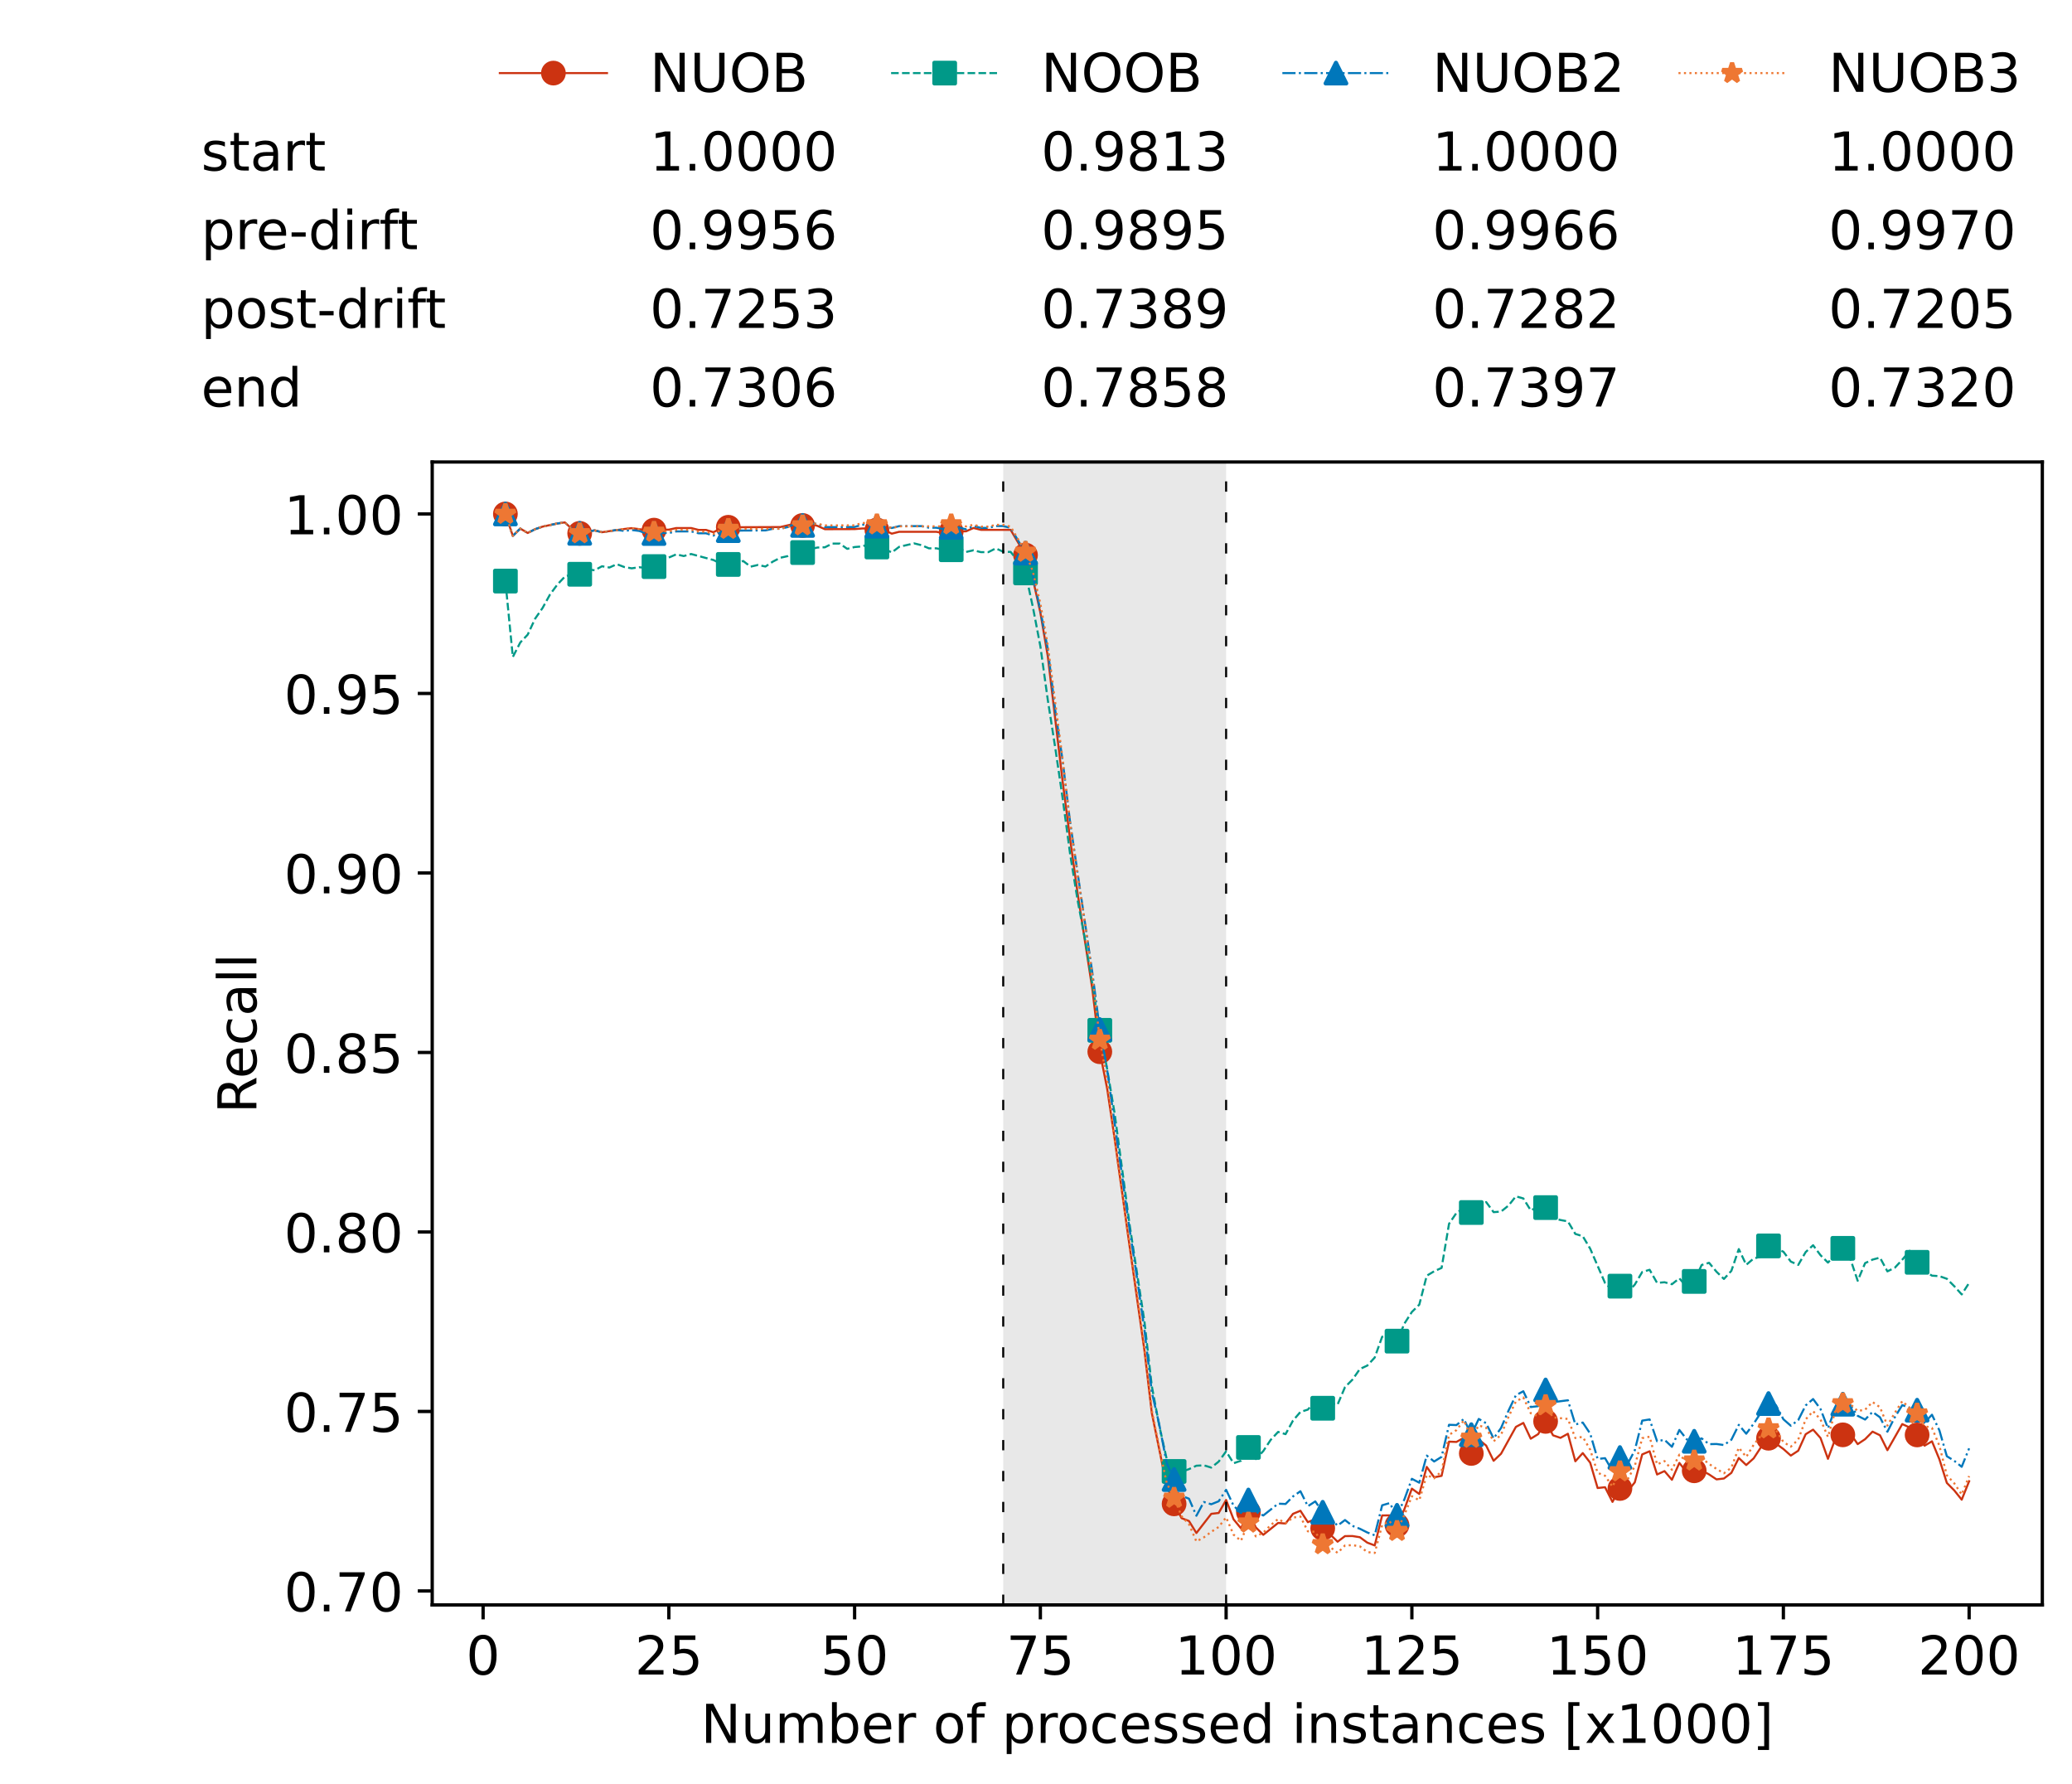 <?xml version="1.0" encoding="utf-8" standalone="no"?>
<!DOCTYPE svg PUBLIC "-//W3C//DTD SVG 1.1//EN"
  "http://www.w3.org/Graphics/SVG/1.1/DTD/svg11.dtd">
<!-- Created with matplotlib (https://matplotlib.org/) -->
<svg height="432.615pt" version="1.1" viewBox="0 0 502.65 432.615" width="502.65pt" xmlns="http://www.w3.org/2000/svg" xmlns:xlink="http://www.w3.org/1999/xlink">
 <defs>
  <style type="text/css">*{stroke-linecap:butt;stroke-linejoin:round;}</style>
 </defs>
 <g id="figure_1">
  <g id="patch_1">
   <path d="M 0 432.615 
L 502.65 432.615 
L 502.65 0 
L 0 0 
z
" style="fill:#ffffff;"/>
  </g>
  <g id="axes_1">
   <g id="patch_2">
    <path d="M 104.85 389.252 
L 495.45 389.252 
L 495.45 112.052 
L 104.85 112.052 
z
" style="fill:#ffffff;"/>
   </g>
   <g id="patch_3">
    <path clip-path="url(#pb34a7de3fe)" d="M 297.446 389.252 
L 297.446 112.052 
L 243.372 112.052 
L 243.372 389.252 
z
" style="fill:#d3d3d3;opacity:0.5;"/>
   </g>
   <g id="matplotlib.axis_1">
    <g id="xtick_1">
     <g id="line2d_1">
      <defs>
       <path d="M 0 0 
L 0 3.5 
" id="mcdc27d9162" style="stroke:#000000;stroke-width:0.8;"/>
      </defs>
      <g>
       <use style="stroke:#000000;stroke-width:0.8;" x="117.197" xlink:href="#mcdc27d9162" y="389.252"/>
      </g>
     </g>
     <g id="text_1">
      <!-- 0 -->
      <g transform="translate(113.061 406.13)scale(0.13 -0.13)">
       <defs>
        <path d="M 31.781 66.406 
Q 24.172 66.406 20.328 58.906 
Q 16.5 51.422 16.5 36.375 
Q 16.5 21.391 20.328 13.891 
Q 24.172 6.391 31.781 6.391 
Q 39.453 6.391 43.281 13.891 
Q 47.125 21.391 47.125 36.375 
Q 47.125 51.422 43.281 58.906 
Q 39.453 66.406 31.781 66.406 
z
M 31.781 74.219 
Q 44.047 74.219 50.516 64.516 
Q 56.984 54.828 56.984 36.375 
Q 56.984 17.969 50.516 8.266 
Q 44.047 -1.422 31.781 -1.422 
Q 19.531 -1.422 13.062 8.266 
Q 6.594 17.969 6.594 36.375 
Q 6.594 54.828 13.062 64.516 
Q 19.531 74.219 31.781 74.219 
z
" id="DejaVuSans-48"/>
       </defs>
       <use xlink:href="#DejaVuSans-48"/>
      </g>
     </g>
    </g>
    <g id="xtick_2">
     <g id="line2d_2">
      <g>
       <use style="stroke:#000000;stroke-width:0.8;" x="162.259" xlink:href="#mcdc27d9162" y="389.252"/>
      </g>
     </g>
     <g id="text_2">
      <!-- 25 -->
      <g transform="translate(153.988 406.13)scale(0.13 -0.13)">
       <defs>
        <path d="M 19.188 8.297 
L 53.609 8.297 
L 53.609 0 
L 7.328 0 
L 7.328 8.297 
Q 12.938 14.109 22.625 23.891 
Q 32.328 33.688 34.812 36.531 
Q 39.547 41.844 41.422 45.531 
Q 43.312 49.219 43.312 52.781 
Q 43.312 58.594 39.234 62.25 
Q 35.156 65.922 28.609 65.922 
Q 23.969 65.922 18.812 64.312 
Q 13.672 62.703 7.812 59.422 
L 7.812 69.391 
Q 13.766 71.781 18.938 73 
Q 24.125 74.219 28.422 74.219 
Q 39.75 74.219 46.484 68.547 
Q 53.219 62.891 53.219 53.422 
Q 53.219 48.922 51.531 44.891 
Q 49.859 40.875 45.406 35.406 
Q 44.188 33.984 37.641 27.219 
Q 31.109 20.453 19.188 8.297 
z
" id="DejaVuSans-50"/>
        <path d="M 10.797 72.906 
L 49.516 72.906 
L 49.516 64.594 
L 19.828 64.594 
L 19.828 46.734 
Q 21.969 47.469 24.109 47.828 
Q 26.266 48.188 28.422 48.188 
Q 40.625 48.188 47.75 41.5 
Q 54.891 34.812 54.891 23.391 
Q 54.891 11.625 47.562 5.094 
Q 40.234 -1.422 26.906 -1.422 
Q 22.312 -1.422 17.547 -0.641 
Q 12.797 0.141 7.719 1.703 
L 7.719 11.625 
Q 12.109 9.234 16.797 8.062 
Q 21.484 6.891 26.703 6.891 
Q 35.156 6.891 40.078 11.328 
Q 45.016 15.766 45.016 23.391 
Q 45.016 31 40.078 35.438 
Q 35.156 39.891 26.703 39.891 
Q 22.75 39.891 18.812 39.016 
Q 14.891 38.141 10.797 36.281 
z
" id="DejaVuSans-53"/>
       </defs>
       <use xlink:href="#DejaVuSans-50"/>
       <use x="63.623" xlink:href="#DejaVuSans-53"/>
      </g>
     </g>
    </g>
    <g id="xtick_3">
     <g id="line2d_3">
      <g>
       <use style="stroke:#000000;stroke-width:0.8;" x="207.322" xlink:href="#mcdc27d9162" y="389.252"/>
      </g>
     </g>
     <g id="text_3">
      <!-- 50 -->
      <g transform="translate(199.05 406.13)scale(0.13 -0.13)">
       <use xlink:href="#DejaVuSans-53"/>
       <use x="63.623" xlink:href="#DejaVuSans-48"/>
      </g>
     </g>
    </g>
    <g id="xtick_4">
     <g id="line2d_4">
      <g>
       <use style="stroke:#000000;stroke-width:0.8;" x="252.384" xlink:href="#mcdc27d9162" y="389.252"/>
      </g>
     </g>
     <g id="text_4">
      <!-- 75 -->
      <g transform="translate(244.113 406.13)scale(0.13 -0.13)">
       <defs>
        <path d="M 8.203 72.906 
L 55.078 72.906 
L 55.078 68.703 
L 28.609 0 
L 18.312 0 
L 43.219 64.594 
L 8.203 64.594 
z
" id="DejaVuSans-55"/>
       </defs>
       <use xlink:href="#DejaVuSans-55"/>
       <use x="63.623" xlink:href="#DejaVuSans-53"/>
      </g>
     </g>
    </g>
    <g id="xtick_5">
     <g id="line2d_5">
      <g>
       <use style="stroke:#000000;stroke-width:0.8;" x="297.446" xlink:href="#mcdc27d9162" y="389.252"/>
      </g>
     </g>
     <g id="text_5">
      <!-- 100 -->
      <g transform="translate(285.039 406.13)scale(0.13 -0.13)">
       <defs>
        <path d="M 12.406 8.297 
L 28.516 8.297 
L 28.516 63.922 
L 10.984 60.406 
L 10.984 69.391 
L 28.422 72.906 
L 38.281 72.906 
L 38.281 8.297 
L 54.391 8.297 
L 54.391 0 
L 12.406 0 
z
" id="DejaVuSans-49"/>
       </defs>
       <use xlink:href="#DejaVuSans-49"/>
       <use x="63.623" xlink:href="#DejaVuSans-48"/>
       <use x="127.246" xlink:href="#DejaVuSans-48"/>
      </g>
     </g>
    </g>
    <g id="xtick_6">
     <g id="line2d_6">
      <g>
       <use style="stroke:#000000;stroke-width:0.8;" x="342.509" xlink:href="#mcdc27d9162" y="389.252"/>
      </g>
     </g>
     <g id="text_6">
      <!-- 125 -->
      <g transform="translate(330.102 406.13)scale(0.13 -0.13)">
       <use xlink:href="#DejaVuSans-49"/>
       <use x="63.623" xlink:href="#DejaVuSans-50"/>
       <use x="127.246" xlink:href="#DejaVuSans-53"/>
      </g>
     </g>
    </g>
    <g id="xtick_7">
     <g id="line2d_7">
      <g>
       <use style="stroke:#000000;stroke-width:0.8;" x="387.571" xlink:href="#mcdc27d9162" y="389.252"/>
      </g>
     </g>
     <g id="text_7">
      <!-- 150 -->
      <g transform="translate(375.164 406.13)scale(0.13 -0.13)">
       <use xlink:href="#DejaVuSans-49"/>
       <use x="63.623" xlink:href="#DejaVuSans-53"/>
       <use x="127.246" xlink:href="#DejaVuSans-48"/>
      </g>
     </g>
    </g>
    <g id="xtick_8">
     <g id="line2d_8">
      <g>
       <use style="stroke:#000000;stroke-width:0.8;" x="432.633" xlink:href="#mcdc27d9162" y="389.252"/>
      </g>
     </g>
     <g id="text_8">
      <!-- 175 -->
      <g transform="translate(420.226 406.13)scale(0.13 -0.13)">
       <use xlink:href="#DejaVuSans-49"/>
       <use x="63.623" xlink:href="#DejaVuSans-55"/>
       <use x="127.246" xlink:href="#DejaVuSans-53"/>
      </g>
     </g>
    </g>
    <g id="xtick_9">
     <g id="line2d_9">
      <g>
       <use style="stroke:#000000;stroke-width:0.8;" x="477.695" xlink:href="#mcdc27d9162" y="389.252"/>
      </g>
     </g>
     <g id="text_9">
      <!-- 200 -->
      <g transform="translate(465.289 406.13)scale(0.13 -0.13)">
       <use xlink:href="#DejaVuSans-50"/>
       <use x="63.623" xlink:href="#DejaVuSans-48"/>
       <use x="127.246" xlink:href="#DejaVuSans-48"/>
      </g>
     </g>
    </g>
    <g id="text_10">
     <!-- Number of processed instances [x1000] -->
     <g transform="translate(170.025 422.711)scale(0.13 -0.13)">
      <defs>
       <path d="M 9.812 72.906 
L 23.094 72.906 
L 55.422 11.922 
L 55.422 72.906 
L 64.984 72.906 
L 64.984 0 
L 51.703 0 
L 19.391 60.984 
L 19.391 0 
L 9.812 0 
z
" id="DejaVuSans-78"/>
       <path d="M 8.5 21.578 
L 8.5 54.688 
L 17.484 54.688 
L 17.484 21.922 
Q 17.484 14.156 20.5 10.266 
Q 23.531 6.391 29.594 6.391 
Q 36.859 6.391 41.078 11.031 
Q 45.312 15.672 45.312 23.688 
L 45.312 54.688 
L 54.297 54.688 
L 54.297 0 
L 45.312 0 
L 45.312 8.406 
Q 42.047 3.422 37.719 1 
Q 33.406 -1.422 27.688 -1.422 
Q 18.266 -1.422 13.375 4.438 
Q 8.5 10.297 8.5 21.578 
z
M 31.109 56 
z
" id="DejaVuSans-117"/>
       <path d="M 52 44.188 
Q 55.375 50.25 60.062 53.125 
Q 64.75 56 71.094 56 
Q 79.641 56 84.281 50.016 
Q 88.922 44.047 88.922 33.016 
L 88.922 0 
L 79.891 0 
L 79.891 32.719 
Q 79.891 40.578 77.094 44.375 
Q 74.312 48.188 68.609 48.188 
Q 61.625 48.188 57.562 43.547 
Q 53.516 38.922 53.516 30.906 
L 53.516 0 
L 44.484 0 
L 44.484 32.719 
Q 44.484 40.625 41.703 44.406 
Q 38.922 48.188 33.109 48.188 
Q 26.219 48.188 22.156 43.531 
Q 18.109 38.875 18.109 30.906 
L 18.109 0 
L 9.078 0 
L 9.078 54.688 
L 18.109 54.688 
L 18.109 46.188 
Q 21.188 51.219 25.484 53.609 
Q 29.781 56 35.688 56 
Q 41.656 56 45.828 52.969 
Q 50 49.953 52 44.188 
z
" id="DejaVuSans-109"/>
       <path d="M 48.688 27.297 
Q 48.688 37.203 44.609 42.844 
Q 40.531 48.484 33.406 48.484 
Q 26.266 48.484 22.188 42.844 
Q 18.109 37.203 18.109 27.297 
Q 18.109 17.391 22.188 11.75 
Q 26.266 6.109 33.406 6.109 
Q 40.531 6.109 44.609 11.75 
Q 48.688 17.391 48.688 27.297 
z
M 18.109 46.391 
Q 20.953 51.266 25.266 53.625 
Q 29.594 56 35.594 56 
Q 45.562 56 51.781 48.094 
Q 58.016 40.188 58.016 27.297 
Q 58.016 14.406 51.781 6.484 
Q 45.562 -1.422 35.594 -1.422 
Q 29.594 -1.422 25.266 0.953 
Q 20.953 3.328 18.109 8.203 
L 18.109 0 
L 9.078 0 
L 9.078 75.984 
L 18.109 75.984 
z
" id="DejaVuSans-98"/>
       <path d="M 56.203 29.594 
L 56.203 25.203 
L 14.891 25.203 
Q 15.484 15.922 20.484 11.062 
Q 25.484 6.203 34.422 6.203 
Q 39.594 6.203 44.453 7.469 
Q 49.312 8.734 54.109 11.281 
L 54.109 2.781 
Q 49.266 0.734 44.188 -0.344 
Q 39.109 -1.422 33.891 -1.422 
Q 20.797 -1.422 13.156 6.188 
Q 5.516 13.812 5.516 26.812 
Q 5.516 40.234 12.766 48.109 
Q 20.016 56 32.328 56 
Q 43.359 56 49.781 48.891 
Q 56.203 41.797 56.203 29.594 
z
M 47.219 32.234 
Q 47.125 39.594 43.094 43.984 
Q 39.062 48.391 32.422 48.391 
Q 24.906 48.391 20.391 44.141 
Q 15.875 39.891 15.188 32.172 
z
" id="DejaVuSans-101"/>
       <path d="M 41.109 46.297 
Q 39.594 47.172 37.812 47.578 
Q 36.031 48 33.891 48 
Q 26.266 48 22.188 43.047 
Q 18.109 38.094 18.109 28.812 
L 18.109 0 
L 9.078 0 
L 9.078 54.688 
L 18.109 54.688 
L 18.109 46.188 
Q 20.953 51.172 25.484 53.578 
Q 30.031 56 36.531 56 
Q 37.453 56 38.578 55.875 
Q 39.703 55.766 41.062 55.516 
z
" id="DejaVuSans-114"/>
       <path id="DejaVuSans-32"/>
       <path d="M 30.609 48.391 
Q 23.391 48.391 19.188 42.75 
Q 14.984 37.109 14.984 27.297 
Q 14.984 17.484 19.156 11.844 
Q 23.344 6.203 30.609 6.203 
Q 37.797 6.203 41.984 11.859 
Q 46.188 17.531 46.188 27.297 
Q 46.188 37.016 41.984 42.703 
Q 37.797 48.391 30.609 48.391 
z
M 30.609 56 
Q 42.328 56 49.016 48.375 
Q 55.719 40.766 55.719 27.297 
Q 55.719 13.875 49.016 6.219 
Q 42.328 -1.422 30.609 -1.422 
Q 18.844 -1.422 12.172 6.219 
Q 5.516 13.875 5.516 27.297 
Q 5.516 40.766 12.172 48.375 
Q 18.844 56 30.609 56 
z
" id="DejaVuSans-111"/>
       <path d="M 37.109 75.984 
L 37.109 68.5 
L 28.516 68.5 
Q 23.688 68.5 21.797 66.547 
Q 19.922 64.594 19.922 59.516 
L 19.922 54.688 
L 34.719 54.688 
L 34.719 47.703 
L 19.922 47.703 
L 19.922 0 
L 10.891 0 
L 10.891 47.703 
L 2.297 47.703 
L 2.297 54.688 
L 10.891 54.688 
L 10.891 58.5 
Q 10.891 67.625 15.141 71.797 
Q 19.391 75.984 28.609 75.984 
z
" id="DejaVuSans-102"/>
       <path d="M 18.109 8.203 
L 18.109 -20.797 
L 9.078 -20.797 
L 9.078 54.688 
L 18.109 54.688 
L 18.109 46.391 
Q 20.953 51.266 25.266 53.625 
Q 29.594 56 35.594 56 
Q 45.562 56 51.781 48.094 
Q 58.016 40.188 58.016 27.297 
Q 58.016 14.406 51.781 6.484 
Q 45.562 -1.422 35.594 -1.422 
Q 29.594 -1.422 25.266 0.953 
Q 20.953 3.328 18.109 8.203 
z
M 48.688 27.297 
Q 48.688 37.203 44.609 42.844 
Q 40.531 48.484 33.406 48.484 
Q 26.266 48.484 22.188 42.844 
Q 18.109 37.203 18.109 27.297 
Q 18.109 17.391 22.188 11.75 
Q 26.266 6.109 33.406 6.109 
Q 40.531 6.109 44.609 11.75 
Q 48.688 17.391 48.688 27.297 
z
" id="DejaVuSans-112"/>
       <path d="M 48.781 52.594 
L 48.781 44.188 
Q 44.969 46.297 41.141 47.344 
Q 37.312 48.391 33.406 48.391 
Q 24.656 48.391 19.812 42.844 
Q 14.984 37.312 14.984 27.297 
Q 14.984 17.281 19.812 11.734 
Q 24.656 6.203 33.406 6.203 
Q 37.312 6.203 41.141 7.25 
Q 44.969 8.297 48.781 10.406 
L 48.781 2.094 
Q 45.016 0.344 40.984 -0.531 
Q 36.969 -1.422 32.422 -1.422 
Q 20.062 -1.422 12.781 6.344 
Q 5.516 14.109 5.516 27.297 
Q 5.516 40.672 12.859 48.328 
Q 20.219 56 33.016 56 
Q 37.156 56 41.109 55.141 
Q 45.062 54.297 48.781 52.594 
z
" id="DejaVuSans-99"/>
       <path d="M 44.281 53.078 
L 44.281 44.578 
Q 40.484 46.531 36.375 47.5 
Q 32.281 48.484 27.875 48.484 
Q 21.188 48.484 17.844 46.438 
Q 14.5 44.391 14.5 40.281 
Q 14.5 37.156 16.891 35.375 
Q 19.281 33.594 26.516 31.984 
L 29.594 31.297 
Q 39.156 29.25 43.188 25.516 
Q 47.219 21.781 47.219 15.094 
Q 47.219 7.469 41.188 3.016 
Q 35.156 -1.422 24.609 -1.422 
Q 20.219 -1.422 15.453 -0.562 
Q 10.688 0.297 5.422 2 
L 5.422 11.281 
Q 10.406 8.688 15.234 7.391 
Q 20.062 6.109 24.812 6.109 
Q 31.156 6.109 34.562 8.281 
Q 37.984 10.453 37.984 14.406 
Q 37.984 18.062 35.516 20.016 
Q 33.062 21.969 24.703 23.781 
L 21.578 24.516 
Q 13.234 26.266 9.516 29.906 
Q 5.812 33.547 5.812 39.891 
Q 5.812 47.609 11.281 51.797 
Q 16.75 56 26.812 56 
Q 31.781 56 36.172 55.266 
Q 40.578 54.547 44.281 53.078 
z
" id="DejaVuSans-115"/>
       <path d="M 45.406 46.391 
L 45.406 75.984 
L 54.391 75.984 
L 54.391 0 
L 45.406 0 
L 45.406 8.203 
Q 42.578 3.328 38.25 0.953 
Q 33.938 -1.422 27.875 -1.422 
Q 17.969 -1.422 11.734 6.484 
Q 5.516 14.406 5.516 27.297 
Q 5.516 40.188 11.734 48.094 
Q 17.969 56 27.875 56 
Q 33.938 56 38.25 53.625 
Q 42.578 51.266 45.406 46.391 
z
M 14.797 27.297 
Q 14.797 17.391 18.875 11.75 
Q 22.953 6.109 30.078 6.109 
Q 37.203 6.109 41.297 11.75 
Q 45.406 17.391 45.406 27.297 
Q 45.406 37.203 41.297 42.844 
Q 37.203 48.484 30.078 48.484 
Q 22.953 48.484 18.875 42.844 
Q 14.797 37.203 14.797 27.297 
z
" id="DejaVuSans-100"/>
       <path d="M 9.422 54.688 
L 18.406 54.688 
L 18.406 0 
L 9.422 0 
z
M 9.422 75.984 
L 18.406 75.984 
L 18.406 64.594 
L 9.422 64.594 
z
" id="DejaVuSans-105"/>
       <path d="M 54.891 33.016 
L 54.891 0 
L 45.906 0 
L 45.906 32.719 
Q 45.906 40.484 42.875 44.328 
Q 39.844 48.188 33.797 48.188 
Q 26.516 48.188 22.312 43.547 
Q 18.109 38.922 18.109 30.906 
L 18.109 0 
L 9.078 0 
L 9.078 54.688 
L 18.109 54.688 
L 18.109 46.188 
Q 21.344 51.125 25.703 53.562 
Q 30.078 56 35.797 56 
Q 45.219 56 50.047 50.172 
Q 54.891 44.344 54.891 33.016 
z
" id="DejaVuSans-110"/>
       <path d="M 18.312 70.219 
L 18.312 54.688 
L 36.812 54.688 
L 36.812 47.703 
L 18.312 47.703 
L 18.312 18.016 
Q 18.312 11.328 20.141 9.422 
Q 21.969 7.516 27.594 7.516 
L 36.812 7.516 
L 36.812 0 
L 27.594 0 
Q 17.188 0 13.234 3.875 
Q 9.281 7.766 9.281 18.016 
L 9.281 47.703 
L 2.688 47.703 
L 2.688 54.688 
L 9.281 54.688 
L 9.281 70.219 
z
" id="DejaVuSans-116"/>
       <path d="M 34.281 27.484 
Q 23.391 27.484 19.188 25 
Q 14.984 22.516 14.984 16.5 
Q 14.984 11.719 18.141 8.906 
Q 21.297 6.109 26.703 6.109 
Q 34.188 6.109 38.703 11.406 
Q 43.219 16.703 43.219 25.484 
L 43.219 27.484 
z
M 52.203 31.203 
L 52.203 0 
L 43.219 0 
L 43.219 8.297 
Q 40.141 3.328 35.547 0.953 
Q 30.953 -1.422 24.312 -1.422 
Q 15.922 -1.422 10.953 3.297 
Q 6 8.016 6 15.922 
Q 6 25.141 12.172 29.828 
Q 18.359 34.516 30.609 34.516 
L 43.219 34.516 
L 43.219 35.406 
Q 43.219 41.609 39.141 45 
Q 35.062 48.391 27.688 48.391 
Q 23 48.391 18.547 47.266 
Q 14.109 46.141 10.016 43.891 
L 10.016 52.203 
Q 14.938 54.109 19.578 55.047 
Q 24.219 56 28.609 56 
Q 40.484 56 46.344 49.844 
Q 52.203 43.703 52.203 31.203 
z
" id="DejaVuSans-97"/>
       <path d="M 8.594 75.984 
L 29.297 75.984 
L 29.297 69 
L 17.578 69 
L 17.578 -6.203 
L 29.297 -6.203 
L 29.297 -13.188 
L 8.594 -13.188 
z
" id="DejaVuSans-91"/>
       <path d="M 54.891 54.688 
L 35.109 28.078 
L 55.906 0 
L 45.312 0 
L 29.391 21.484 
L 13.484 0 
L 2.875 0 
L 24.125 28.609 
L 4.688 54.688 
L 15.281 54.688 
L 29.781 35.203 
L 44.281 54.688 
z
" id="DejaVuSans-120"/>
       <path d="M 30.422 75.984 
L 30.422 -13.188 
L 9.719 -13.188 
L 9.719 -6.203 
L 21.391 -6.203 
L 21.391 69 
L 9.719 69 
L 9.719 75.984 
z
" id="DejaVuSans-93"/>
      </defs>
      <use xlink:href="#DejaVuSans-78"/>
      <use x="74.805" xlink:href="#DejaVuSans-117"/>
      <use x="138.184" xlink:href="#DejaVuSans-109"/>
      <use x="235.596" xlink:href="#DejaVuSans-98"/>
      <use x="299.072" xlink:href="#DejaVuSans-101"/>
      <use x="360.596" xlink:href="#DejaVuSans-114"/>
      <use x="401.709" xlink:href="#DejaVuSans-32"/>
      <use x="433.496" xlink:href="#DejaVuSans-111"/>
      <use x="494.678" xlink:href="#DejaVuSans-102"/>
      <use x="529.883" xlink:href="#DejaVuSans-32"/>
      <use x="561.67" xlink:href="#DejaVuSans-112"/>
      <use x="625.146" xlink:href="#DejaVuSans-114"/>
      <use x="664.01" xlink:href="#DejaVuSans-111"/>
      <use x="725.191" xlink:href="#DejaVuSans-99"/>
      <use x="780.172" xlink:href="#DejaVuSans-101"/>
      <use x="841.695" xlink:href="#DejaVuSans-115"/>
      <use x="893.795" xlink:href="#DejaVuSans-115"/>
      <use x="945.895" xlink:href="#DejaVuSans-101"/>
      <use x="1007.418" xlink:href="#DejaVuSans-100"/>
      <use x="1070.895" xlink:href="#DejaVuSans-32"/>
      <use x="1102.682" xlink:href="#DejaVuSans-105"/>
      <use x="1130.465" xlink:href="#DejaVuSans-110"/>
      <use x="1193.844" xlink:href="#DejaVuSans-115"/>
      <use x="1245.943" xlink:href="#DejaVuSans-116"/>
      <use x="1285.152" xlink:href="#DejaVuSans-97"/>
      <use x="1346.432" xlink:href="#DejaVuSans-110"/>
      <use x="1409.811" xlink:href="#DejaVuSans-99"/>
      <use x="1464.791" xlink:href="#DejaVuSans-101"/>
      <use x="1526.314" xlink:href="#DejaVuSans-115"/>
      <use x="1578.414" xlink:href="#DejaVuSans-32"/>
      <use x="1610.201" xlink:href="#DejaVuSans-91"/>
      <use x="1649.215" xlink:href="#DejaVuSans-120"/>
      <use x="1708.395" xlink:href="#DejaVuSans-49"/>
      <use x="1772.018" xlink:href="#DejaVuSans-48"/>
      <use x="1835.641" xlink:href="#DejaVuSans-48"/>
      <use x="1899.264" xlink:href="#DejaVuSans-48"/>
      <use x="1962.887" xlink:href="#DejaVuSans-93"/>
     </g>
    </g>
   </g>
   <g id="matplotlib.axis_2">
    <g id="ytick_1">
     <g id="line2d_10">
      <defs>
       <path d="M 0 0 
L -3.5 0 
" id="mef0b57a571" style="stroke:#000000;stroke-width:0.8;"/>
      </defs>
      <g>
       <use style="stroke:#000000;stroke-width:0.8;" x="104.85" xlink:href="#mef0b57a571" y="385.864"/>
      </g>
     </g>
     <g id="text_11">
      <!-- 0.70 -->
      <g transform="translate(68.905 390.803)scale(0.13 -0.13)">
       <defs>
        <path d="M 10.688 12.406 
L 21 12.406 
L 21 0 
L 10.688 0 
z
" id="DejaVuSans-46"/>
       </defs>
       <use xlink:href="#DejaVuSans-48"/>
       <use x="63.623" xlink:href="#DejaVuSans-46"/>
       <use x="95.41" xlink:href="#DejaVuSans-55"/>
       <use x="159.033" xlink:href="#DejaVuSans-48"/>
      </g>
     </g>
    </g>
    <g id="ytick_2">
     <g id="line2d_11">
      <g>
       <use style="stroke:#000000;stroke-width:0.8;" x="104.85" xlink:href="#mef0b57a571" y="342.328"/>
      </g>
     </g>
     <g id="text_12">
      <!-- 0.75 -->
      <g transform="translate(68.905 347.267)scale(0.13 -0.13)">
       <use xlink:href="#DejaVuSans-48"/>
       <use x="63.623" xlink:href="#DejaVuSans-46"/>
       <use x="95.41" xlink:href="#DejaVuSans-55"/>
       <use x="159.033" xlink:href="#DejaVuSans-53"/>
      </g>
     </g>
    </g>
    <g id="ytick_3">
     <g id="line2d_12">
      <g>
       <use style="stroke:#000000;stroke-width:0.8;" x="104.85" xlink:href="#mef0b57a571" y="298.793"/>
      </g>
     </g>
     <g id="text_13">
      <!-- 0.80 -->
      <g transform="translate(68.905 303.732)scale(0.13 -0.13)">
       <defs>
        <path d="M 31.781 34.625 
Q 24.75 34.625 20.719 30.859 
Q 16.703 27.094 16.703 20.516 
Q 16.703 13.922 20.719 10.156 
Q 24.75 6.391 31.781 6.391 
Q 38.812 6.391 42.859 10.172 
Q 46.922 13.969 46.922 20.516 
Q 46.922 27.094 42.891 30.859 
Q 38.875 34.625 31.781 34.625 
z
M 21.922 38.812 
Q 15.578 40.375 12.031 44.719 
Q 8.5 49.078 8.5 55.328 
Q 8.5 64.062 14.719 69.141 
Q 20.953 74.219 31.781 74.219 
Q 42.672 74.219 48.875 69.141 
Q 55.078 64.062 55.078 55.328 
Q 55.078 49.078 51.531 44.719 
Q 48 40.375 41.703 38.812 
Q 48.828 37.156 52.797 32.312 
Q 56.781 27.484 56.781 20.516 
Q 56.781 9.906 50.312 4.234 
Q 43.844 -1.422 31.781 -1.422 
Q 19.734 -1.422 13.25 4.234 
Q 6.781 9.906 6.781 20.516 
Q 6.781 27.484 10.781 32.312 
Q 14.797 37.156 21.922 38.812 
z
M 18.312 54.391 
Q 18.312 48.734 21.844 45.562 
Q 25.391 42.391 31.781 42.391 
Q 38.141 42.391 41.719 45.562 
Q 45.312 48.734 45.312 54.391 
Q 45.312 60.062 41.719 63.234 
Q 38.141 66.406 31.781 66.406 
Q 25.391 66.406 21.844 63.234 
Q 18.312 60.062 18.312 54.391 
z
" id="DejaVuSans-56"/>
       </defs>
       <use xlink:href="#DejaVuSans-48"/>
       <use x="63.623" xlink:href="#DejaVuSans-46"/>
       <use x="95.41" xlink:href="#DejaVuSans-56"/>
       <use x="159.033" xlink:href="#DejaVuSans-48"/>
      </g>
     </g>
    </g>
    <g id="ytick_4">
     <g id="line2d_13">
      <g>
       <use style="stroke:#000000;stroke-width:0.8;" x="104.85" xlink:href="#mef0b57a571" y="255.258"/>
      </g>
     </g>
     <g id="text_14">
      <!-- 0.85 -->
      <g transform="translate(68.905 260.197)scale(0.13 -0.13)">
       <use xlink:href="#DejaVuSans-48"/>
       <use x="63.623" xlink:href="#DejaVuSans-46"/>
       <use x="95.41" xlink:href="#DejaVuSans-56"/>
       <use x="159.033" xlink:href="#DejaVuSans-53"/>
      </g>
     </g>
    </g>
    <g id="ytick_5">
     <g id="line2d_14">
      <g>
       <use style="stroke:#000000;stroke-width:0.8;" x="104.85" xlink:href="#mef0b57a571" y="211.722"/>
      </g>
     </g>
     <g id="text_15">
      <!-- 0.90 -->
      <g transform="translate(68.905 216.661)scale(0.13 -0.13)">
       <defs>
        <path d="M 10.984 1.516 
L 10.984 10.5 
Q 14.703 8.734 18.5 7.812 
Q 22.312 6.891 25.984 6.891 
Q 35.75 6.891 40.891 13.453 
Q 46.047 20.016 46.781 33.406 
Q 43.953 29.203 39.594 26.953 
Q 35.25 24.703 29.984 24.703 
Q 19.047 24.703 12.672 31.312 
Q 6.297 37.938 6.297 49.422 
Q 6.297 60.641 12.938 67.422 
Q 19.578 74.219 30.609 74.219 
Q 43.266 74.219 49.922 64.516 
Q 56.594 54.828 56.594 36.375 
Q 56.594 19.141 48.406 8.859 
Q 40.234 -1.422 26.422 -1.422 
Q 22.703 -1.422 18.891 -0.688 
Q 15.094 0.047 10.984 1.516 
z
M 30.609 32.422 
Q 37.25 32.422 41.125 36.953 
Q 45.016 41.5 45.016 49.422 
Q 45.016 57.281 41.125 61.844 
Q 37.25 66.406 30.609 66.406 
Q 23.969 66.406 20.094 61.844 
Q 16.219 57.281 16.219 49.422 
Q 16.219 41.5 20.094 36.953 
Q 23.969 32.422 30.609 32.422 
z
" id="DejaVuSans-57"/>
       </defs>
       <use xlink:href="#DejaVuSans-48"/>
       <use x="63.623" xlink:href="#DejaVuSans-46"/>
       <use x="95.41" xlink:href="#DejaVuSans-57"/>
       <use x="159.033" xlink:href="#DejaVuSans-48"/>
      </g>
     </g>
    </g>
    <g id="ytick_6">
     <g id="line2d_15">
      <g>
       <use style="stroke:#000000;stroke-width:0.8;" x="104.85" xlink:href="#mef0b57a571" y="168.187"/>
      </g>
     </g>
     <g id="text_16">
      <!-- 0.95 -->
      <g transform="translate(68.905 173.126)scale(0.13 -0.13)">
       <use xlink:href="#DejaVuSans-48"/>
       <use x="63.623" xlink:href="#DejaVuSans-46"/>
       <use x="95.41" xlink:href="#DejaVuSans-57"/>
       <use x="159.033" xlink:href="#DejaVuSans-53"/>
      </g>
     </g>
    </g>
    <g id="ytick_7">
     <g id="line2d_16">
      <g>
       <use style="stroke:#000000;stroke-width:0.8;" x="104.85" xlink:href="#mef0b57a571" y="124.652"/>
      </g>
     </g>
     <g id="text_17">
      <!-- 1.00 -->
      <g transform="translate(68.905 129.591)scale(0.13 -0.13)">
       <use xlink:href="#DejaVuSans-49"/>
       <use x="63.623" xlink:href="#DejaVuSans-46"/>
       <use x="95.41" xlink:href="#DejaVuSans-48"/>
       <use x="159.033" xlink:href="#DejaVuSans-48"/>
      </g>
     </g>
    </g>
    <g id="text_18">
     <!-- Recall -->
     <g transform="translate(62.201 270.044)rotate(-90)scale(0.13 -0.13)">
      <defs>
       <path d="M 44.391 34.188 
Q 47.562 33.109 50.562 29.594 
Q 53.562 26.078 56.594 19.922 
L 66.609 0 
L 56 0 
L 46.688 18.703 
Q 43.062 26.031 39.672 28.422 
Q 36.281 30.812 30.422 30.812 
L 19.672 30.812 
L 19.672 0 
L 9.812 0 
L 9.812 72.906 
L 32.078 72.906 
Q 44.578 72.906 50.734 67.672 
Q 56.891 62.453 56.891 51.906 
Q 56.891 45.016 53.688 40.469 
Q 50.484 35.938 44.391 34.188 
z
M 19.672 64.797 
L 19.672 38.922 
L 32.078 38.922 
Q 39.203 38.922 42.844 42.219 
Q 46.484 45.516 46.484 51.906 
Q 46.484 58.297 42.844 61.547 
Q 39.203 64.797 32.078 64.797 
z
" id="DejaVuSans-82"/>
       <path d="M 9.422 75.984 
L 18.406 75.984 
L 18.406 0 
L 9.422 0 
z
" id="DejaVuSans-108"/>
      </defs>
      <use xlink:href="#DejaVuSans-82"/>
      <use x="64.982" xlink:href="#DejaVuSans-101"/>
      <use x="126.506" xlink:href="#DejaVuSans-99"/>
      <use x="181.486" xlink:href="#DejaVuSans-97"/>
      <use x="242.766" xlink:href="#DejaVuSans-108"/>
      <use x="270.549" xlink:href="#DejaVuSans-108"/>
     </g>
    </g>
   </g>
   <g id="line2d_17"/>
   <g id="line2d_18"/>
   <g id="line2d_19"/>
   <g id="line2d_20"/>
   <g id="line2d_21"/>
   <g id="line2d_22">
    <path clip-path="url(#pb34a7de3fe)" d="M 122.605 124.652 
L 124.407 129.961 
L 126.21 128.191 
L 128.012 129.267 
L 129.815 128.344 
L 131.617 127.729 
L 135.222 126.96 
L 137.024 126.703 
L 138.827 128.351 
L 140.629 129.356 
L 144.234 128.632 
L 146.037 129.08 
L 151.444 128.298 
L 153.247 128.096 
L 156.852 128.577 
L 158.654 128.577 
L 160.457 128.457 
L 162.259 128.457 
L 164.062 128.064 
L 167.667 128.064 
L 169.469 128.523 
L 171.272 128.523 
L 173.074 129.081 
L 174.877 128.154 
L 176.679 127.88 
L 189.297 127.826 
L 192.902 127 
L 194.704 127.44 
L 196.507 127.029 
L 198.309 127.542 
L 200.112 128.348 
L 207.322 128.325 
L 209.124 128.177 
L 210.927 128.177 
L 212.729 128.536 
L 214.532 128.536 
L 216.334 129.433 
L 218.137 128.975 
L 227.149 128.975 
L 228.952 129.344 
L 230.754 128.904 
L 234.359 128.86 
L 236.162 128.054 
L 237.964 128.503 
L 245.174 128.512 
L 248.779 134.626 
L 250.581 140.496 
L 252.384 148.574 
L 254.186 159.153 
L 257.791 189.58 
L 259.594 203.474 
L 261.396 216.497 
L 265.001 239.956 
L 266.804 255.079 
L 268.606 264.131 
L 270.409 276.23 
L 274.014 302.125 
L 277.619 327.452 
L 279.421 342.712 
L 283.026 360.333 
L 284.829 364.737 
L 286.631 368.196 
L 288.434 368.894 
L 290.236 371.811 
L 293.841 367.155 
L 295.644 366.944 
L 297.446 363.794 
L 299.249 368.482 
L 301.051 370.674 
L 302.854 366.729 
L 304.656 370.454 
L 306.459 372.245 
L 310.064 369.358 
L 311.866 369.51 
L 313.669 367.158 
L 315.471 366.41 
L 317.274 369.179 
L 319.076 368.435 
L 320.879 370.678 
L 322.681 372.132 
L 324.484 373.915 
L 326.286 372.558 
L 328.089 372.541 
L 329.891 372.83 
L 331.694 374.143 
L 333.496 374.823 
L 335.299 367.549 
L 337.101 367.529 
L 338.904 369.905 
L 340.706 366.004 
L 342.509 361.046 
L 344.311 362.352 
L 346.114 355.771 
L 347.916 358.3 
L 349.719 357.941 
L 351.521 349.648 
L 353.324 349.72 
L 355.126 348.702 
L 356.928 352.51 
L 358.731 349.127 
L 360.533 350.602 
L 362.336 354.293 
L 364.138 352.588 
L 367.743 346.073 
L 369.546 345.104 
L 371.348 348.935 
L 373.151 347.823 
L 374.953 344.735 
L 376.756 348.116 
L 378.558 348.73 
L 380.361 347.733 
L 382.163 354.411 
L 383.966 352.422 
L 385.768 354.752 
L 387.571 360.894 
L 389.373 360.703 
L 391.176 364.262 
L 392.978 361.006 
L 394.781 361.767 
L 396.583 359.522 
L 398.386 352.743 
L 400.188 351.982 
L 401.991 357.611 
L 403.793 356.792 
L 405.596 358.896 
L 407.398 354.804 
L 409.201 357.102 
L 411.003 356.719 
L 412.806 356.611 
L 414.608 357.596 
L 416.411 358.8 
L 418.213 358.587 
L 420.016 357.221 
L 421.818 353.611 
L 423.621 355.321 
L 425.423 353.702 
L 427.226 350.952 
L 429.028 348.823 
L 432.633 351.429 
L 434.436 353.029 
L 436.238 351.846 
L 438.041 347.848 
L 439.843 346.737 
L 441.646 348.77 
L 443.448 353.813 
L 445.251 348.896 
L 447.053 348 
L 448.856 347.642 
L 450.658 350.248 
L 452.461 349.049 
L 454.263 347.221 
L 456.066 348.098 
L 457.868 351.718 
L 461.473 345.39 
L 463.276 346.216 
L 465.078 348.02 
L 466.881 350.631 
L 468.683 349.567 
L 470.485 353.945 
L 472.288 359.659 
L 474.09 361.475 
L 475.893 363.726 
L 477.695 359.249 
L 477.695 359.249 
" style="fill:none;stroke:#cc3311;stroke-linecap:square;stroke-width:0.5;"/>
    <defs>
     <path d="M 0 2.5 
C 0.663 2.5 1.299 2.237 1.768 1.768 
C 2.237 1.299 2.5 0.663 2.5 0 
C 2.5 -0.663 2.237 -1.299 1.768 -1.768 
C 1.299 -2.237 0.663 -2.5 0 -2.5 
C -0.663 -2.5 -1.299 -2.237 -1.768 -1.768 
C -2.237 -1.299 -2.5 -0.663 -2.5 0 
C -2.5 0.663 -2.237 1.299 -1.768 1.768 
C -1.299 2.237 -0.663 2.5 0 2.5 
z
" id="m64a37dc348" style="stroke:#cc3311;"/>
    </defs>
    <g clip-path="url(#pb34a7de3fe)">
     <use style="fill:#cc3311;stroke:#cc3311;" x="122.605" xlink:href="#m64a37dc348" y="124.652"/>
     <use style="fill:#cc3311;stroke:#cc3311;" x="140.629" xlink:href="#m64a37dc348" y="129.356"/>
     <use style="fill:#cc3311;stroke:#cc3311;" x="158.654" xlink:href="#m64a37dc348" y="128.577"/>
     <use style="fill:#cc3311;stroke:#cc3311;" x="176.679" xlink:href="#m64a37dc348" y="127.88"/>
     <use style="fill:#cc3311;stroke:#cc3311;" x="194.704" xlink:href="#m64a37dc348" y="127.44"/>
     <use style="fill:#cc3311;stroke:#cc3311;" x="212.729" xlink:href="#m64a37dc348" y="128.536"/>
     <use style="fill:#cc3311;stroke:#cc3311;" x="230.754" xlink:href="#m64a37dc348" y="128.904"/>
     <use style="fill:#cc3311;stroke:#cc3311;" x="248.779" xlink:href="#m64a37dc348" y="134.626"/>
     <use style="fill:#cc3311;stroke:#cc3311;" x="266.804" xlink:href="#m64a37dc348" y="255.079"/>
     <use style="fill:#cc3311;stroke:#cc3311;" x="284.829" xlink:href="#m64a37dc348" y="364.737"/>
     <use style="fill:#cc3311;stroke:#cc3311;" x="302.854" xlink:href="#m64a37dc348" y="366.729"/>
     <use style="fill:#cc3311;stroke:#cc3311;" x="320.879" xlink:href="#m64a37dc348" y="370.678"/>
     <use style="fill:#cc3311;stroke:#cc3311;" x="338.904" xlink:href="#m64a37dc348" y="369.905"/>
     <use style="fill:#cc3311;stroke:#cc3311;" x="356.928" xlink:href="#m64a37dc348" y="352.51"/>
     <use style="fill:#cc3311;stroke:#cc3311;" x="374.953" xlink:href="#m64a37dc348" y="344.735"/>
     <use style="fill:#cc3311;stroke:#cc3311;" x="392.978" xlink:href="#m64a37dc348" y="361.006"/>
     <use style="fill:#cc3311;stroke:#cc3311;" x="411.003" xlink:href="#m64a37dc348" y="356.719"/>
     <use style="fill:#cc3311;stroke:#cc3311;" x="429.028" xlink:href="#m64a37dc348" y="348.823"/>
     <use style="fill:#cc3311;stroke:#cc3311;" x="447.053" xlink:href="#m64a37dc348" y="348"/>
     <use style="fill:#cc3311;stroke:#cc3311;" x="465.078" xlink:href="#m64a37dc348" y="348.02"/>
    </g>
   </g>
   <g id="line2d_23"/>
   <g id="line2d_24"/>
   <g id="line2d_25"/>
   <g id="line2d_26"/>
   <g id="line2d_27">
    <path clip-path="url(#pb34a7de3fe)" d="M 122.605 140.927 
L 124.407 159.335 
L 126.21 155.836 
L 128.012 153.923 
L 129.815 150.048 
L 131.617 147.464 
L 133.419 144.205 
L 135.222 141.761 
L 137.024 139.86 
L 138.827 139.266 
L 140.629 139.279 
L 142.432 138.06 
L 144.234 138.316 
L 146.037 137.34 
L 147.839 137.644 
L 149.642 136.832 
L 151.444 137.525 
L 153.247 137.839 
L 155.049 137.573 
L 156.852 137.764 
L 158.654 137.414 
L 160.457 135.991 
L 164.062 134.449 
L 165.864 134.861 
L 167.667 134.367 
L 173.074 135.823 
L 174.877 136.706 
L 176.679 136.894 
L 178.482 136.894 
L 180.284 136.057 
L 182.087 137.432 
L 183.889 137.019 
L 185.692 137.404 
L 187.494 136.206 
L 189.297 135.279 
L 191.099 134.873 
L 192.902 134.035 
L 194.704 134.012 
L 196.507 133.179 
L 198.309 132.794 
L 200.112 132.739 
L 201.914 131.832 
L 203.717 131.832 
L 205.519 133.115 
L 207.322 132.675 
L 209.124 132.528 
L 210.927 131.945 
L 212.729 132.662 
L 214.532 133.097 
L 216.334 133.995 
L 218.137 132.62 
L 221.742 131.786 
L 223.544 132.226 
L 225.347 132.989 
L 227.149 132.989 
L 228.952 133.358 
L 230.754 133.329 
L 232.557 132.93 
L 234.359 133.866 
L 236.162 133.463 
L 237.964 133.912 
L 239.767 133.912 
L 241.569 132.992 
L 243.372 133.821 
L 245.174 133.855 
L 246.976 136.119 
L 248.779 138.942 
L 250.581 147.311 
L 252.384 156.736 
L 254.186 169.756 
L 255.989 181.335 
L 257.791 193.638 
L 259.594 207.093 
L 261.396 218.236 
L 263.199 227.719 
L 266.804 249.889 
L 268.606 259.372 
L 270.409 270.105 
L 274.014 296.894 
L 277.619 320.415 
L 279.421 336.192 
L 281.224 345.761 
L 283.026 353.83 
L 284.829 356.884 
L 286.631 356.964 
L 288.434 356.316 
L 290.236 355.486 
L 292.039 355.389 
L 293.841 355.939 
L 295.644 354.484 
L 297.446 352.002 
L 299.249 354.887 
L 301.051 354.277 
L 302.854 351.057 
L 304.656 353.877 
L 306.459 351.934 
L 308.261 349.213 
L 310.064 347.284 
L 311.866 347.833 
L 313.669 344.538 
L 315.471 342.444 
L 317.274 341.877 
L 319.076 339.832 
L 320.879 341.547 
L 322.681 340.251 
L 324.484 340.658 
L 326.286 336.422 
L 328.089 334.614 
L 329.891 332.029 
L 331.694 331.2 
L 333.496 329.25 
L 335.299 324.21 
L 337.101 323.649 
L 338.904 325.27 
L 340.706 320.997 
L 342.509 318.197 
L 344.311 316.416 
L 346.114 309.408 
L 347.916 308.329 
L 349.719 307.51 
L 351.521 296.826 
L 353.324 294.169 
L 355.126 292.991 
L 356.928 294.079 
L 358.731 292.15 
L 360.533 291.551 
L 362.336 293.986 
L 364.138 293.848 
L 365.941 292.398 
L 367.743 290.151 
L 369.546 290.663 
L 371.348 293.553 
L 373.151 292.694 
L 374.953 292.884 
L 376.756 295.42 
L 378.558 295.895 
L 380.361 296.233 
L 382.163 299.269 
L 383.966 299.825 
L 385.768 302.849 
L 389.373 311.178 
L 391.176 312.928 
L 392.978 311.934 
L 394.781 313.531 
L 396.583 311.567 
L 398.386 308.506 
L 400.188 307.965 
L 401.991 311.142 
L 403.793 310.989 
L 405.596 311.466 
L 407.398 310.039 
L 409.201 312.125 
L 411.003 310.786 
L 412.806 306.8 
L 414.608 306.273 
L 416.411 308.441 
L 418.213 310.19 
L 420.016 308.226 
L 421.818 302.946 
L 423.621 306.757 
L 425.423 305.231 
L 427.226 304.773 
L 429.028 302.176 
L 430.831 302.764 
L 432.633 303.581 
L 434.436 305.979 
L 436.238 306.78 
L 438.041 303.67 
L 439.843 302.013 
L 441.646 304.432 
L 443.448 306.219 
L 445.251 304.288 
L 447.053 302.77 
L 448.856 305.259 
L 450.658 310.629 
L 452.461 306.347 
L 454.263 305.5 
L 456.066 305.012 
L 457.868 308.349 
L 459.671 307.466 
L 461.473 305.528 
L 463.276 303.35 
L 465.078 306.154 
L 466.881 308.261 
L 468.683 309.388 
L 470.485 309.51 
L 472.288 310.145 
L 474.09 311.953 
L 475.893 313.937 
L 477.695 311.144 
L 477.695 311.144 
" style="fill:none;stroke:#009988;stroke-dasharray:1.85,0.8;stroke-dashoffset:0;stroke-width:0.5;"/>
    <defs>
     <path d="M -2.5 2.5 
L 2.5 2.5 
L 2.5 -2.5 
L -2.5 -2.5 
z
" id="mc480bb5876" style="stroke:#009988;stroke-linejoin:miter;"/>
    </defs>
    <g clip-path="url(#pb34a7de3fe)">
     <use style="fill:#009988;stroke:#009988;stroke-linejoin:miter;" x="122.605" xlink:href="#mc480bb5876" y="140.927"/>
     <use style="fill:#009988;stroke:#009988;stroke-linejoin:miter;" x="140.629" xlink:href="#mc480bb5876" y="139.279"/>
     <use style="fill:#009988;stroke:#009988;stroke-linejoin:miter;" x="158.654" xlink:href="#mc480bb5876" y="137.414"/>
     <use style="fill:#009988;stroke:#009988;stroke-linejoin:miter;" x="176.679" xlink:href="#mc480bb5876" y="136.894"/>
     <use style="fill:#009988;stroke:#009988;stroke-linejoin:miter;" x="194.704" xlink:href="#mc480bb5876" y="134.012"/>
     <use style="fill:#009988;stroke:#009988;stroke-linejoin:miter;" x="212.729" xlink:href="#mc480bb5876" y="132.662"/>
     <use style="fill:#009988;stroke:#009988;stroke-linejoin:miter;" x="230.754" xlink:href="#mc480bb5876" y="133.329"/>
     <use style="fill:#009988;stroke:#009988;stroke-linejoin:miter;" x="248.779" xlink:href="#mc480bb5876" y="138.942"/>
     <use style="fill:#009988;stroke:#009988;stroke-linejoin:miter;" x="266.804" xlink:href="#mc480bb5876" y="249.889"/>
     <use style="fill:#009988;stroke:#009988;stroke-linejoin:miter;" x="284.829" xlink:href="#mc480bb5876" y="356.884"/>
     <use style="fill:#009988;stroke:#009988;stroke-linejoin:miter;" x="302.854" xlink:href="#mc480bb5876" y="351.057"/>
     <use style="fill:#009988;stroke:#009988;stroke-linejoin:miter;" x="320.879" xlink:href="#mc480bb5876" y="341.547"/>
     <use style="fill:#009988;stroke:#009988;stroke-linejoin:miter;" x="338.904" xlink:href="#mc480bb5876" y="325.27"/>
     <use style="fill:#009988;stroke:#009988;stroke-linejoin:miter;" x="356.928" xlink:href="#mc480bb5876" y="294.079"/>
     <use style="fill:#009988;stroke:#009988;stroke-linejoin:miter;" x="374.953" xlink:href="#mc480bb5876" y="292.884"/>
     <use style="fill:#009988;stroke:#009988;stroke-linejoin:miter;" x="392.978" xlink:href="#mc480bb5876" y="311.934"/>
     <use style="fill:#009988;stroke:#009988;stroke-linejoin:miter;" x="411.003" xlink:href="#mc480bb5876" y="310.786"/>
     <use style="fill:#009988;stroke:#009988;stroke-linejoin:miter;" x="429.028" xlink:href="#mc480bb5876" y="302.176"/>
     <use style="fill:#009988;stroke:#009988;stroke-linejoin:miter;" x="447.053" xlink:href="#mc480bb5876" y="302.77"/>
     <use style="fill:#009988;stroke:#009988;stroke-linejoin:miter;" x="465.078" xlink:href="#mc480bb5876" y="306.154"/>
    </g>
   </g>
   <g id="line2d_28"/>
   <g id="line2d_29"/>
   <g id="line2d_30"/>
   <g id="line2d_31"/>
   <g id="line2d_32">
    <path clip-path="url(#pb34a7de3fe)" d="M 122.605 124.652 
L 124.407 129.961 
L 126.21 128.191 
L 128.012 129.267 
L 129.815 128.344 
L 131.617 127.729 
L 135.222 126.96 
L 137.024 126.703 
L 138.827 128.351 
L 140.629 129.356 
L 144.234 128.632 
L 146.037 129.08 
L 149.642 128.526 
L 151.444 128.768 
L 153.247 128.539 
L 155.049 128.763 
L 156.852 129.395 
L 158.654 129.395 
L 160.457 129.275 
L 162.259 129.275 
L 164.062 128.882 
L 167.667 128.882 
L 169.469 129.341 
L 171.272 129.341 
L 173.074 129.899 
L 174.877 128.972 
L 176.679 128.698 
L 185.692 128.644 
L 187.494 128.244 
L 189.297 128.244 
L 191.099 127.838 
L 192.902 127 
L 194.704 127.44 
L 196.507 127.029 
L 198.309 127.029 
L 200.112 127.836 
L 207.322 127.813 
L 209.124 127.255 
L 210.927 127.255 
L 212.729 127.613 
L 214.532 127.613 
L 216.334 128.062 
L 218.137 127.603 
L 223.544 127.603 
L 225.347 127.985 
L 227.149 127.985 
L 228.952 128.354 
L 230.754 127.914 
L 232.557 127.914 
L 234.359 128.383 
L 236.162 127.576 
L 237.964 128.025 
L 239.767 128.025 
L 241.569 127.59 
L 243.372 127.59 
L 245.174 128.034 
L 248.779 134.148 
L 250.581 139.529 
L 252.384 148.057 
L 254.186 157.415 
L 255.989 172.235 
L 257.791 184.539 
L 259.594 199.359 
L 265.001 235.95 
L 266.804 249.698 
L 268.606 259.612 
L 274.014 298.05 
L 275.816 309.804 
L 277.619 322.393 
L 279.421 337.652 
L 281.224 345.48 
L 283.026 354.829 
L 286.631 362.786 
L 288.434 363.484 
L 290.236 367.622 
L 292.039 364.283 
L 293.841 364.833 
L 295.644 364.11 
L 297.446 361.332 
L 299.249 365.158 
L 301.051 366.961 
L 302.854 363.803 
L 304.656 366.666 
L 306.459 367.559 
L 310.064 364.691 
L 311.866 364.766 
L 313.669 362.939 
L 315.471 361.673 
L 317.274 365.312 
L 319.076 364.141 
L 320.879 366.78 
L 322.681 368.235 
L 324.484 370.017 
L 326.286 368.661 
L 328.089 370.078 
L 329.891 370.778 
L 331.694 371.677 
L 333.496 372.357 
L 335.299 365.083 
L 337.101 364.554 
L 338.904 367.518 
L 340.706 363.617 
L 342.509 358.659 
L 344.311 359.609 
L 346.114 353.028 
L 347.916 354.462 
L 349.719 353.333 
L 351.521 345.558 
L 353.324 345.63 
L 355.126 344.149 
L 356.928 347.957 
L 358.731 344.139 
L 360.533 345.182 
L 362.336 348.874 
L 364.138 346.34 
L 365.941 342.155 
L 367.743 338.394 
L 369.546 337.426 
L 371.348 341.257 
L 373.151 341.042 
L 374.953 337.117 
L 376.756 340.076 
L 380.361 339.613 
L 382.163 345.477 
L 383.966 345.017 
L 385.768 347.706 
L 387.571 353.849 
L 389.373 353.658 
L 391.176 356.763 
L 392.978 353.507 
L 394.781 355.158 
L 396.583 351.76 
L 398.386 344.55 
L 400.188 344.259 
L 401.991 349.55 
L 403.793 349.199 
L 405.596 350.9 
L 407.398 346.808 
L 409.201 349.107 
L 411.003 349.561 
L 412.806 348.863 
L 414.608 350.26 
L 416.411 350.22 
L 418.213 350.47 
L 420.016 349.189 
L 421.818 345.575 
L 423.621 347.725 
L 425.423 345.292 
L 427.226 342.543 
L 429.028 340.413 
L 430.831 340.817 
L 432.633 344.219 
L 434.436 345.788 
L 436.238 344.421 
L 438.041 340.867 
L 439.843 339.312 
L 441.646 341.748 
L 443.448 346.384 
L 445.251 341.466 
L 447.053 340.571 
L 448.856 340.771 
L 450.658 343.382 
L 452.461 344.29 
L 454.263 342.437 
L 456.066 343.741 
L 457.868 347.245 
L 459.671 343.722 
L 461.473 340.796 
L 465.078 342.023 
L 466.881 345.026 
L 468.683 343.122 
L 470.485 346.926 
L 472.288 353.184 
L 474.09 354.299 
L 475.893 355.75 
L 477.695 351.273 
L 477.695 351.273 
" style="fill:none;stroke:#0077bb;stroke-dasharray:3.2,0.8,0.5,0.8;stroke-dashoffset:0;stroke-width:0.5;"/>
    <defs>
     <path d="M 0 -2.5 
L -2.5 2.5 
L 2.5 2.5 
z
" id="m96a6e4a1ea" style="stroke:#0077bb;stroke-linejoin:miter;"/>
    </defs>
    <g clip-path="url(#pb34a7de3fe)">
     <use style="fill:#0077bb;stroke:#0077bb;stroke-linejoin:miter;" x="122.605" xlink:href="#m96a6e4a1ea" y="124.652"/>
     <use style="fill:#0077bb;stroke:#0077bb;stroke-linejoin:miter;" x="140.629" xlink:href="#m96a6e4a1ea" y="129.356"/>
     <use style="fill:#0077bb;stroke:#0077bb;stroke-linejoin:miter;" x="158.654" xlink:href="#m96a6e4a1ea" y="129.395"/>
     <use style="fill:#0077bb;stroke:#0077bb;stroke-linejoin:miter;" x="176.679" xlink:href="#m96a6e4a1ea" y="128.698"/>
     <use style="fill:#0077bb;stroke:#0077bb;stroke-linejoin:miter;" x="194.704" xlink:href="#m96a6e4a1ea" y="127.44"/>
     <use style="fill:#0077bb;stroke:#0077bb;stroke-linejoin:miter;" x="212.729" xlink:href="#m96a6e4a1ea" y="127.613"/>
     <use style="fill:#0077bb;stroke:#0077bb;stroke-linejoin:miter;" x="230.754" xlink:href="#m96a6e4a1ea" y="127.914"/>
     <use style="fill:#0077bb;stroke:#0077bb;stroke-linejoin:miter;" x="248.779" xlink:href="#m96a6e4a1ea" y="134.148"/>
     <use style="fill:#0077bb;stroke:#0077bb;stroke-linejoin:miter;" x="266.804" xlink:href="#m96a6e4a1ea" y="249.698"/>
     <use style="fill:#0077bb;stroke:#0077bb;stroke-linejoin:miter;" x="284.829" xlink:href="#m96a6e4a1ea" y="358.838"/>
     <use style="fill:#0077bb;stroke:#0077bb;stroke-linejoin:miter;" x="302.854" xlink:href="#m96a6e4a1ea" y="363.803"/>
     <use style="fill:#0077bb;stroke:#0077bb;stroke-linejoin:miter;" x="320.879" xlink:href="#m96a6e4a1ea" y="366.78"/>
     <use style="fill:#0077bb;stroke:#0077bb;stroke-linejoin:miter;" x="338.904" xlink:href="#m96a6e4a1ea" y="367.518"/>
     <use style="fill:#0077bb;stroke:#0077bb;stroke-linejoin:miter;" x="356.928" xlink:href="#m96a6e4a1ea" y="347.957"/>
     <use style="fill:#0077bb;stroke:#0077bb;stroke-linejoin:miter;" x="374.953" xlink:href="#m96a6e4a1ea" y="337.117"/>
     <use style="fill:#0077bb;stroke:#0077bb;stroke-linejoin:miter;" x="392.978" xlink:href="#m96a6e4a1ea" y="353.507"/>
     <use style="fill:#0077bb;stroke:#0077bb;stroke-linejoin:miter;" x="411.003" xlink:href="#m96a6e4a1ea" y="349.561"/>
     <use style="fill:#0077bb;stroke:#0077bb;stroke-linejoin:miter;" x="429.028" xlink:href="#m96a6e4a1ea" y="340.413"/>
     <use style="fill:#0077bb;stroke:#0077bb;stroke-linejoin:miter;" x="447.053" xlink:href="#m96a6e4a1ea" y="340.571"/>
     <use style="fill:#0077bb;stroke:#0077bb;stroke-linejoin:miter;" x="465.078" xlink:href="#m96a6e4a1ea" y="342.023"/>
    </g>
   </g>
   <g id="line2d_33"/>
   <g id="line2d_34"/>
   <g id="line2d_35"/>
   <g id="line2d_36"/>
   <g id="line2d_37">
    <path clip-path="url(#pb34a7de3fe)" d="M 122.605 124.652 
L 124.407 129.961 
L 126.21 128.191 
L 128.012 129.267 
L 129.815 128.344 
L 131.617 127.729 
L 135.222 126.96 
L 137.024 126.703 
L 138.827 128.351 
L 140.629 129.356 
L 144.234 128.632 
L 146.037 129.08 
L 151.444 128.298 
L 153.247 128.096 
L 155.049 128.343 
L 156.852 128.995 
L 158.654 128.995 
L 160.457 128.875 
L 162.259 128.875 
L 164.062 128.483 
L 167.667 128.483 
L 169.469 128.941 
L 171.272 128.941 
L 173.074 129.499 
L 174.877 128.573 
L 176.679 128.298 
L 189.297 128.244 
L 191.099 127.838 
L 192.902 127 
L 194.704 127.44 
L 196.507 127.029 
L 198.309 127.029 
L 200.112 127.432 
L 207.322 127.41 
L 209.124 126.851 
L 210.927 126.851 
L 212.729 127.21 
L 214.532 127.21 
L 216.334 128.107 
L 218.137 127.649 
L 228.952 127.649 
L 230.754 127.209 
L 232.557 127.209 
L 234.359 127.677 
L 236.162 127.274 
L 237.964 127.723 
L 239.767 127.723 
L 241.569 127.288 
L 243.372 127.288 
L 245.174 127.732 
L 248.779 133.846 
L 250.581 138.738 
L 252.384 146.368 
L 254.186 156.54 
L 257.791 184.167 
L 259.594 199.451 
L 261.396 212.102 
L 263.199 223.74 
L 265.001 236.627 
L 266.804 252.208 
L 268.606 262.122 
L 270.409 276.464 
L 274.014 301.906 
L 275.816 313.66 
L 277.619 326.774 
L 279.421 342.033 
L 281.224 351.167 
L 283.026 359.662 
L 284.829 363.275 
L 286.631 367.713 
L 288.434 369.666 
L 290.236 373.861 
L 292.039 372.868 
L 293.841 371.525 
L 295.644 370.339 
L 297.446 368.01 
L 299.249 372.203 
L 301.051 373.699 
L 302.854 369.296 
L 304.656 372.632 
L 306.459 371.715 
L 308.261 369.901 
L 310.064 368.411 
L 311.866 369.433 
L 313.669 368.06 
L 315.471 367.831 
L 317.274 371.395 
L 319.076 371.51 
L 320.879 374.544 
L 322.681 375.2 
L 324.484 376.634 
L 326.286 374.826 
L 328.089 374.749 
L 329.891 375.039 
L 331.694 376.421 
L 333.496 376.652 
L 335.299 369.873 
L 337.101 368.955 
L 338.904 371.33 
L 340.706 367.379 
L 342.509 362.885 
L 344.311 363.874 
L 346.114 357.72 
L 347.916 358.548 
L 349.719 356.825 
L 351.521 348.014 
L 353.324 346.854 
L 355.126 344.478 
L 356.928 348.735 
L 358.731 345.716 
L 360.533 346.301 
L 362.336 349.574 
L 364.138 347.992 
L 365.941 343.667 
L 367.743 339.891 
L 369.546 338.922 
L 371.348 342.753 
L 373.151 343.485 
L 374.953 340.816 
L 376.756 343.774 
L 380.361 344.143 
L 382.163 348.766 
L 383.966 348.478 
L 385.768 351.604 
L 387.571 357.209 
L 389.373 357.925 
L 391.176 360.577 
L 392.978 356.872 
L 394.781 358.976 
L 396.583 355.578 
L 398.386 348.799 
L 400.188 348.453 
L 401.991 355.184 
L 403.793 354.365 
L 405.596 356.469 
L 407.398 352.796 
L 409.201 354.592 
L 411.003 354.248 
L 412.806 353.634 
L 414.608 355.055 
L 416.411 356.259 
L 418.213 357.322 
L 420.016 355.956 
L 421.818 351.106 
L 423.621 353.353 
L 425.423 350.42 
L 427.226 348.129 
L 429.028 346.448 
L 430.831 346.791 
L 432.633 349.73 
L 434.436 350.868 
L 436.238 349.14 
L 438.041 344.254 
L 439.843 342.255 
L 441.646 344.288 
L 443.448 348.505 
L 445.251 342.131 
L 447.053 340.378 
L 448.856 340.525 
L 450.658 342.225 
L 452.461 341.888 
L 454.263 340.036 
L 456.066 341.301 
L 457.868 345.751 
L 459.671 342.668 
L 461.473 339.829 
L 463.276 341.493 
L 465.078 342.848 
L 466.881 345.873 
L 468.683 346.324 
L 470.485 350.647 
L 472.288 357.812 
L 474.09 359.753 
L 475.893 362.477 
L 477.695 358.001 
L 477.695 358.001 
" style="fill:none;stroke:#ee7733;stroke-dasharray:0.5,0.825;stroke-dashoffset:0;stroke-width:0.5;"/>
    <defs>
     <path d="M 0 -2.5 
L -0.561 -0.773 
L -2.378 -0.773 
L -0.908 0.295 
L -1.469 2.023 
L -0 0.955 
L 1.469 2.023 
L 0.908 0.295 
L 2.378 -0.773 
L 0.561 -0.773 
z
" id="m6699f1af32" style="stroke:#ee7733;stroke-linejoin:bevel;"/>
    </defs>
    <g clip-path="url(#pb34a7de3fe)">
     <use style="fill:#ee7733;stroke:#ee7733;stroke-linejoin:bevel;" x="122.605" xlink:href="#m6699f1af32" y="124.652"/>
     <use style="fill:#ee7733;stroke:#ee7733;stroke-linejoin:bevel;" x="140.629" xlink:href="#m6699f1af32" y="129.356"/>
     <use style="fill:#ee7733;stroke:#ee7733;stroke-linejoin:bevel;" x="158.654" xlink:href="#m6699f1af32" y="128.995"/>
     <use style="fill:#ee7733;stroke:#ee7733;stroke-linejoin:bevel;" x="176.679" xlink:href="#m6699f1af32" y="128.298"/>
     <use style="fill:#ee7733;stroke:#ee7733;stroke-linejoin:bevel;" x="194.704" xlink:href="#m6699f1af32" y="127.44"/>
     <use style="fill:#ee7733;stroke:#ee7733;stroke-linejoin:bevel;" x="212.729" xlink:href="#m6699f1af32" y="127.21"/>
     <use style="fill:#ee7733;stroke:#ee7733;stroke-linejoin:bevel;" x="230.754" xlink:href="#m6699f1af32" y="127.209"/>
     <use style="fill:#ee7733;stroke:#ee7733;stroke-linejoin:bevel;" x="248.779" xlink:href="#m6699f1af32" y="133.846"/>
     <use style="fill:#ee7733;stroke:#ee7733;stroke-linejoin:bevel;" x="266.804" xlink:href="#m6699f1af32" y="252.208"/>
     <use style="fill:#ee7733;stroke:#ee7733;stroke-linejoin:bevel;" x="284.829" xlink:href="#m6699f1af32" y="363.275"/>
     <use style="fill:#ee7733;stroke:#ee7733;stroke-linejoin:bevel;" x="302.854" xlink:href="#m6699f1af32" y="369.296"/>
     <use style="fill:#ee7733;stroke:#ee7733;stroke-linejoin:bevel;" x="320.879" xlink:href="#m6699f1af32" y="374.544"/>
     <use style="fill:#ee7733;stroke:#ee7733;stroke-linejoin:bevel;" x="338.904" xlink:href="#m6699f1af32" y="371.33"/>
     <use style="fill:#ee7733;stroke:#ee7733;stroke-linejoin:bevel;" x="356.928" xlink:href="#m6699f1af32" y="348.735"/>
     <use style="fill:#ee7733;stroke:#ee7733;stroke-linejoin:bevel;" x="374.953" xlink:href="#m6699f1af32" y="340.816"/>
     <use style="fill:#ee7733;stroke:#ee7733;stroke-linejoin:bevel;" x="392.978" xlink:href="#m6699f1af32" y="356.872"/>
     <use style="fill:#ee7733;stroke:#ee7733;stroke-linejoin:bevel;" x="411.003" xlink:href="#m6699f1af32" y="354.248"/>
     <use style="fill:#ee7733;stroke:#ee7733;stroke-linejoin:bevel;" x="429.028" xlink:href="#m6699f1af32" y="346.448"/>
     <use style="fill:#ee7733;stroke:#ee7733;stroke-linejoin:bevel;" x="447.053" xlink:href="#m6699f1af32" y="340.378"/>
     <use style="fill:#ee7733;stroke:#ee7733;stroke-linejoin:bevel;" x="465.078" xlink:href="#m6699f1af32" y="342.848"/>
    </g>
   </g>
   <g id="line2d_38"/>
   <g id="line2d_39"/>
   <g id="line2d_40"/>
   <g id="line2d_41"/>
   <g id="line2d_42">
    <path clip-path="url(#pb34a7de3fe)" d="M 243.372 389.252 
L 243.372 112.052 
" style="fill:none;stroke:#000000;stroke-dasharray:2.5,5;stroke-dashoffset:0;stroke-width:0.5;"/>
   </g>
   <g id="line2d_43">
    <path clip-path="url(#pb34a7de3fe)" d="M 297.446 389.252 
L 297.446 112.052 
" style="fill:none;stroke:#000000;stroke-dasharray:2.5,5;stroke-dashoffset:0;stroke-width:0.5;"/>
   </g>
   <g id="patch_4">
    <path d="M 104.85 389.252 
L 104.85 112.052 
" style="fill:none;stroke:#000000;stroke-linecap:square;stroke-linejoin:miter;stroke-width:0.8;"/>
   </g>
   <g id="patch_5">
    <path d="M 495.45 389.252 
L 495.45 112.052 
" style="fill:none;stroke:#000000;stroke-linecap:square;stroke-linejoin:miter;stroke-width:0.8;"/>
   </g>
   <g id="patch_6">
    <path d="M 104.85 389.252 
L 495.45 389.252 
" style="fill:none;stroke:#000000;stroke-linecap:square;stroke-linejoin:miter;stroke-width:0.8;"/>
   </g>
   <g id="patch_7">
    <path d="M 104.85 112.052 
L 495.45 112.052 
" style="fill:none;stroke:#000000;stroke-linecap:square;stroke-linejoin:miter;stroke-width:0.8;"/>
   </g>
   <g id="legend_1">
    <g id="line2d_44"/>
    <g id="line2d_45"/>
    <g id="text_19">
     <!--   -->
     <g transform="translate(48.8 22.278)scale(0.13 -0.13)">
      <use xlink:href="#DejaVuSans-32"/>
     </g>
    </g>
    <g id="line2d_46"/>
    <g id="line2d_47"/>
    <g id="text_20">
     <!-- start -->
     <g transform="translate(48.8 41.36)scale(0.13 -0.13)">
      <use xlink:href="#DejaVuSans-115"/>
      <use x="52.1" xlink:href="#DejaVuSans-116"/>
      <use x="91.309" xlink:href="#DejaVuSans-97"/>
      <use x="152.588" xlink:href="#DejaVuSans-114"/>
      <use x="193.701" xlink:href="#DejaVuSans-116"/>
     </g>
    </g>
    <g id="line2d_48"/>
    <g id="line2d_49"/>
    <g id="text_21">
     <!-- pre-dirft -->
     <g transform="translate(48.8 60.441)scale(0.13 -0.13)">
      <defs>
       <path d="M 4.891 31.391 
L 31.203 31.391 
L 31.203 23.391 
L 4.891 23.391 
z
" id="DejaVuSans-45"/>
      </defs>
      <use xlink:href="#DejaVuSans-112"/>
      <use x="63.477" xlink:href="#DejaVuSans-114"/>
      <use x="102.34" xlink:href="#DejaVuSans-101"/>
      <use x="163.863" xlink:href="#DejaVuSans-45"/>
      <use x="199.947" xlink:href="#DejaVuSans-100"/>
      <use x="263.424" xlink:href="#DejaVuSans-105"/>
      <use x="291.207" xlink:href="#DejaVuSans-114"/>
      <use x="332.32" xlink:href="#DejaVuSans-102"/>
      <use x="365.775" xlink:href="#DejaVuSans-116"/>
     </g>
    </g>
    <g id="line2d_50"/>
    <g id="line2d_51"/>
    <g id="text_22">
     <!-- post-drift -->
     <g transform="translate(48.8 79.523)scale(0.13 -0.13)">
      <use xlink:href="#DejaVuSans-112"/>
      <use x="63.477" xlink:href="#DejaVuSans-111"/>
      <use x="124.658" xlink:href="#DejaVuSans-115"/>
      <use x="176.758" xlink:href="#DejaVuSans-116"/>
      <use x="215.967" xlink:href="#DejaVuSans-45"/>
      <use x="252.051" xlink:href="#DejaVuSans-100"/>
      <use x="315.527" xlink:href="#DejaVuSans-114"/>
      <use x="356.641" xlink:href="#DejaVuSans-105"/>
      <use x="384.424" xlink:href="#DejaVuSans-102"/>
      <use x="417.879" xlink:href="#DejaVuSans-116"/>
     </g>
    </g>
    <g id="line2d_52"/>
    <g id="line2d_53"/>
    <g id="text_23">
     <!-- end -->
     <g transform="translate(48.8 98.604)scale(0.13 -0.13)">
      <use xlink:href="#DejaVuSans-101"/>
      <use x="61.523" xlink:href="#DejaVuSans-110"/>
      <use x="124.902" xlink:href="#DejaVuSans-100"/>
     </g>
    </g>
    <g id="line2d_54">
     <path d="M 121.252 17.728 
L 147.252 17.728 
" style="fill:none;stroke:#cc3311;stroke-linecap:square;stroke-width:0.5;"/>
    </g>
    <g id="line2d_55">
     <g>
      <use style="fill:#cc3311;stroke:#cc3311;" x="134.252" xlink:href="#m64a37dc348" y="17.728"/>
     </g>
    </g>
    <g id="text_24">
     <!-- NUOB -->
     <g transform="translate(157.652 22.278)scale(0.13 -0.13)">
      <defs>
       <path d="M 8.688 72.906 
L 18.609 72.906 
L 18.609 28.609 
Q 18.609 16.891 22.844 11.734 
Q 27.094 6.594 36.625 6.594 
Q 46.094 6.594 50.344 11.734 
Q 54.594 16.891 54.594 28.609 
L 54.594 72.906 
L 64.5 72.906 
L 64.5 27.391 
Q 64.5 13.141 57.438 5.859 
Q 50.391 -1.422 36.625 -1.422 
Q 22.797 -1.422 15.734 5.859 
Q 8.688 13.141 8.688 27.391 
z
" id="DejaVuSans-85"/>
       <path d="M 39.406 66.219 
Q 28.656 66.219 22.328 58.203 
Q 16.016 50.203 16.016 36.375 
Q 16.016 22.609 22.328 14.594 
Q 28.656 6.594 39.406 6.594 
Q 50.141 6.594 56.422 14.594 
Q 62.703 22.609 62.703 36.375 
Q 62.703 50.203 56.422 58.203 
Q 50.141 66.219 39.406 66.219 
z
M 39.406 74.219 
Q 54.734 74.219 63.906 63.938 
Q 73.094 53.656 73.094 36.375 
Q 73.094 19.141 63.906 8.859 
Q 54.734 -1.422 39.406 -1.422 
Q 24.031 -1.422 14.812 8.828 
Q 5.609 19.094 5.609 36.375 
Q 5.609 53.656 14.812 63.938 
Q 24.031 74.219 39.406 74.219 
z
" id="DejaVuSans-79"/>
       <path d="M 19.672 34.812 
L 19.672 8.109 
L 35.5 8.109 
Q 43.453 8.109 47.281 11.406 
Q 51.125 14.703 51.125 21.484 
Q 51.125 28.328 47.281 31.562 
Q 43.453 34.812 35.5 34.812 
z
M 19.672 64.797 
L 19.672 42.828 
L 34.281 42.828 
Q 41.5 42.828 45.031 45.531 
Q 48.578 48.25 48.578 53.812 
Q 48.578 59.328 45.031 62.062 
Q 41.5 64.797 34.281 64.797 
z
M 9.812 72.906 
L 35.016 72.906 
Q 46.297 72.906 52.391 68.219 
Q 58.5 63.531 58.5 54.891 
Q 58.5 48.188 55.375 44.234 
Q 52.25 40.281 46.188 39.312 
Q 53.469 37.75 57.5 32.781 
Q 61.531 27.828 61.531 20.406 
Q 61.531 10.641 54.891 5.312 
Q 48.25 0 35.984 0 
L 9.812 0 
z
" id="DejaVuSans-66"/>
      </defs>
      <use xlink:href="#DejaVuSans-78"/>
      <use x="74.805" xlink:href="#DejaVuSans-85"/>
      <use x="147.998" xlink:href="#DejaVuSans-79"/>
      <use x="226.709" xlink:href="#DejaVuSans-66"/>
     </g>
    </g>
    <g id="line2d_56"/>
    <g id="line2d_57"/>
    <g id="text_25">
     <!-- 1.0000 -->
     <g transform="translate(157.652 41.36)scale(0.13 -0.13)">
      <use xlink:href="#DejaVuSans-49"/>
      <use x="63.623" xlink:href="#DejaVuSans-46"/>
      <use x="95.41" xlink:href="#DejaVuSans-48"/>
      <use x="159.033" xlink:href="#DejaVuSans-48"/>
      <use x="222.656" xlink:href="#DejaVuSans-48"/>
      <use x="286.279" xlink:href="#DejaVuSans-48"/>
     </g>
    </g>
    <g id="line2d_58"/>
    <g id="line2d_59"/>
    <g id="text_26">
     <!-- 0.9956 -->
     <g transform="translate(157.652 60.441)scale(0.13 -0.13)">
      <defs>
       <path d="M 33.016 40.375 
Q 26.375 40.375 22.484 35.828 
Q 18.609 31.297 18.609 23.391 
Q 18.609 15.531 22.484 10.953 
Q 26.375 6.391 33.016 6.391 
Q 39.656 6.391 43.531 10.953 
Q 47.406 15.531 47.406 23.391 
Q 47.406 31.297 43.531 35.828 
Q 39.656 40.375 33.016 40.375 
z
M 52.594 71.297 
L 52.594 62.312 
Q 48.875 64.062 45.094 64.984 
Q 41.312 65.922 37.594 65.922 
Q 27.828 65.922 22.672 59.328 
Q 17.531 52.734 16.797 39.406 
Q 19.672 43.656 24.016 45.922 
Q 28.375 48.188 33.594 48.188 
Q 44.578 48.188 50.953 41.516 
Q 57.328 34.859 57.328 23.391 
Q 57.328 12.156 50.688 5.359 
Q 44.047 -1.422 33.016 -1.422 
Q 20.359 -1.422 13.672 8.266 
Q 6.984 17.969 6.984 36.375 
Q 6.984 53.656 15.188 63.938 
Q 23.391 74.219 37.203 74.219 
Q 40.922 74.219 44.703 73.484 
Q 48.484 72.75 52.594 71.297 
z
" id="DejaVuSans-54"/>
      </defs>
      <use xlink:href="#DejaVuSans-48"/>
      <use x="63.623" xlink:href="#DejaVuSans-46"/>
      <use x="95.41" xlink:href="#DejaVuSans-57"/>
      <use x="159.033" xlink:href="#DejaVuSans-57"/>
      <use x="222.656" xlink:href="#DejaVuSans-53"/>
      <use x="286.279" xlink:href="#DejaVuSans-54"/>
     </g>
    </g>
    <g id="line2d_60"/>
    <g id="line2d_61"/>
    <g id="text_27">
     <!-- 0.7253 -->
     <g transform="translate(157.652 79.523)scale(0.13 -0.13)">
      <defs>
       <path d="M 40.578 39.312 
Q 47.656 37.797 51.625 33 
Q 55.609 28.219 55.609 21.188 
Q 55.609 10.406 48.188 4.484 
Q 40.766 -1.422 27.094 -1.422 
Q 22.516 -1.422 17.656 -0.516 
Q 12.797 0.391 7.625 2.203 
L 7.625 11.719 
Q 11.719 9.328 16.594 8.109 
Q 21.484 6.891 26.812 6.891 
Q 36.078 6.891 40.938 10.547 
Q 45.797 14.203 45.797 21.188 
Q 45.797 27.641 41.281 31.266 
Q 36.766 34.906 28.719 34.906 
L 20.219 34.906 
L 20.219 43.016 
L 29.109 43.016 
Q 36.375 43.016 40.234 45.922 
Q 44.094 48.828 44.094 54.297 
Q 44.094 59.906 40.109 62.906 
Q 36.141 65.922 28.719 65.922 
Q 24.656 65.922 20.016 65.031 
Q 15.375 64.156 9.812 62.312 
L 9.812 71.094 
Q 15.438 72.656 20.344 73.438 
Q 25.25 74.219 29.594 74.219 
Q 40.828 74.219 47.359 69.109 
Q 53.906 64.016 53.906 55.328 
Q 53.906 49.266 50.438 45.094 
Q 46.969 40.922 40.578 39.312 
z
" id="DejaVuSans-51"/>
      </defs>
      <use xlink:href="#DejaVuSans-48"/>
      <use x="63.623" xlink:href="#DejaVuSans-46"/>
      <use x="95.41" xlink:href="#DejaVuSans-55"/>
      <use x="159.033" xlink:href="#DejaVuSans-50"/>
      <use x="222.656" xlink:href="#DejaVuSans-53"/>
      <use x="286.279" xlink:href="#DejaVuSans-51"/>
     </g>
    </g>
    <g id="line2d_62"/>
    <g id="line2d_63"/>
    <g id="text_28">
     <!-- 0.7306 -->
     <g transform="translate(157.652 98.604)scale(0.13 -0.13)">
      <use xlink:href="#DejaVuSans-48"/>
      <use x="63.623" xlink:href="#DejaVuSans-46"/>
      <use x="95.41" xlink:href="#DejaVuSans-55"/>
      <use x="159.033" xlink:href="#DejaVuSans-51"/>
      <use x="222.656" xlink:href="#DejaVuSans-48"/>
      <use x="286.279" xlink:href="#DejaVuSans-54"/>
     </g>
    </g>
    <g id="line2d_64">
     <path d="M 216.171 17.728 
L 242.171 17.728 
" style="fill:none;stroke:#009988;stroke-dasharray:1.85,0.8;stroke-dashoffset:0;stroke-width:0.5;"/>
    </g>
    <g id="line2d_65">
     <g>
      <use style="fill:#009988;stroke:#009988;stroke-linejoin:miter;" x="229.171" xlink:href="#mc480bb5876" y="17.728"/>
     </g>
    </g>
    <g id="text_29">
     <!-- NOOB -->
     <g transform="translate(252.571 22.278)scale(0.13 -0.13)">
      <use xlink:href="#DejaVuSans-78"/>
      <use x="74.805" xlink:href="#DejaVuSans-79"/>
      <use x="153.516" xlink:href="#DejaVuSans-79"/>
      <use x="232.227" xlink:href="#DejaVuSans-66"/>
     </g>
    </g>
    <g id="line2d_66"/>
    <g id="line2d_67"/>
    <g id="text_30">
     <!-- 0.9813 -->
     <g transform="translate(252.571 41.36)scale(0.13 -0.13)">
      <use xlink:href="#DejaVuSans-48"/>
      <use x="63.623" xlink:href="#DejaVuSans-46"/>
      <use x="95.41" xlink:href="#DejaVuSans-57"/>
      <use x="159.033" xlink:href="#DejaVuSans-56"/>
      <use x="222.656" xlink:href="#DejaVuSans-49"/>
      <use x="286.279" xlink:href="#DejaVuSans-51"/>
     </g>
    </g>
    <g id="line2d_68"/>
    <g id="line2d_69"/>
    <g id="text_31">
     <!-- 0.9895 -->
     <g transform="translate(252.571 60.441)scale(0.13 -0.13)">
      <use xlink:href="#DejaVuSans-48"/>
      <use x="63.623" xlink:href="#DejaVuSans-46"/>
      <use x="95.41" xlink:href="#DejaVuSans-57"/>
      <use x="159.033" xlink:href="#DejaVuSans-56"/>
      <use x="222.656" xlink:href="#DejaVuSans-57"/>
      <use x="286.279" xlink:href="#DejaVuSans-53"/>
     </g>
    </g>
    <g id="line2d_70"/>
    <g id="line2d_71"/>
    <g id="text_32">
     <!-- 0.7389 -->
     <g transform="translate(252.571 79.523)scale(0.13 -0.13)">
      <use xlink:href="#DejaVuSans-48"/>
      <use x="63.623" xlink:href="#DejaVuSans-46"/>
      <use x="95.41" xlink:href="#DejaVuSans-55"/>
      <use x="159.033" xlink:href="#DejaVuSans-51"/>
      <use x="222.656" xlink:href="#DejaVuSans-56"/>
      <use x="286.279" xlink:href="#DejaVuSans-57"/>
     </g>
    </g>
    <g id="line2d_72"/>
    <g id="line2d_73"/>
    <g id="text_33">
     <!-- 0.7858 -->
     <g transform="translate(252.571 98.604)scale(0.13 -0.13)">
      <use xlink:href="#DejaVuSans-48"/>
      <use x="63.623" xlink:href="#DejaVuSans-46"/>
      <use x="95.41" xlink:href="#DejaVuSans-55"/>
      <use x="159.033" xlink:href="#DejaVuSans-56"/>
      <use x="222.656" xlink:href="#DejaVuSans-53"/>
      <use x="286.279" xlink:href="#DejaVuSans-56"/>
     </g>
    </g>
    <g id="line2d_74">
     <path d="M 311.091 17.728 
L 337.091 17.728 
" style="fill:none;stroke:#0077bb;stroke-dasharray:3.2,0.8,0.5,0.8;stroke-dashoffset:0;stroke-width:0.5;"/>
    </g>
    <g id="line2d_75">
     <g>
      <use style="fill:#0077bb;stroke:#0077bb;stroke-linejoin:miter;" x="324.091" xlink:href="#m96a6e4a1ea" y="17.728"/>
     </g>
    </g>
    <g id="text_34">
     <!-- NUOB2 -->
     <g transform="translate(347.491 22.278)scale(0.13 -0.13)">
      <use xlink:href="#DejaVuSans-78"/>
      <use x="74.805" xlink:href="#DejaVuSans-85"/>
      <use x="147.998" xlink:href="#DejaVuSans-79"/>
      <use x="226.709" xlink:href="#DejaVuSans-66"/>
      <use x="295.312" xlink:href="#DejaVuSans-50"/>
     </g>
    </g>
    <g id="line2d_76"/>
    <g id="line2d_77"/>
    <g id="text_35">
     <!-- 1.0000 -->
     <g transform="translate(347.491 41.36)scale(0.13 -0.13)">
      <use xlink:href="#DejaVuSans-49"/>
      <use x="63.623" xlink:href="#DejaVuSans-46"/>
      <use x="95.41" xlink:href="#DejaVuSans-48"/>
      <use x="159.033" xlink:href="#DejaVuSans-48"/>
      <use x="222.656" xlink:href="#DejaVuSans-48"/>
      <use x="286.279" xlink:href="#DejaVuSans-48"/>
     </g>
    </g>
    <g id="line2d_78"/>
    <g id="line2d_79"/>
    <g id="text_36">
     <!-- 0.9966 -->
     <g transform="translate(347.491 60.441)scale(0.13 -0.13)">
      <use xlink:href="#DejaVuSans-48"/>
      <use x="63.623" xlink:href="#DejaVuSans-46"/>
      <use x="95.41" xlink:href="#DejaVuSans-57"/>
      <use x="159.033" xlink:href="#DejaVuSans-57"/>
      <use x="222.656" xlink:href="#DejaVuSans-54"/>
      <use x="286.279" xlink:href="#DejaVuSans-54"/>
     </g>
    </g>
    <g id="line2d_80"/>
    <g id="line2d_81"/>
    <g id="text_37">
     <!-- 0.7282 -->
     <g transform="translate(347.491 79.523)scale(0.13 -0.13)">
      <use xlink:href="#DejaVuSans-48"/>
      <use x="63.623" xlink:href="#DejaVuSans-46"/>
      <use x="95.41" xlink:href="#DejaVuSans-55"/>
      <use x="159.033" xlink:href="#DejaVuSans-50"/>
      <use x="222.656" xlink:href="#DejaVuSans-56"/>
      <use x="286.279" xlink:href="#DejaVuSans-50"/>
     </g>
    </g>
    <g id="line2d_82"/>
    <g id="line2d_83"/>
    <g id="text_38">
     <!-- 0.7397 -->
     <g transform="translate(347.491 98.604)scale(0.13 -0.13)">
      <use xlink:href="#DejaVuSans-48"/>
      <use x="63.623" xlink:href="#DejaVuSans-46"/>
      <use x="95.41" xlink:href="#DejaVuSans-55"/>
      <use x="159.033" xlink:href="#DejaVuSans-51"/>
      <use x="222.656" xlink:href="#DejaVuSans-57"/>
      <use x="286.279" xlink:href="#DejaVuSans-55"/>
     </g>
    </g>
    <g id="line2d_84">
     <path d="M 407.186 17.728 
L 433.186 17.728 
" style="fill:none;stroke:#ee7733;stroke-dasharray:0.5,0.825;stroke-dashoffset:0;stroke-width:0.5;"/>
    </g>
    <g id="line2d_85">
     <g>
      <use style="fill:#ee7733;stroke:#ee7733;stroke-linejoin:bevel;" x="420.186" xlink:href="#m6699f1af32" y="17.728"/>
     </g>
    </g>
    <g id="text_39">
     <!-- NUOB3 -->
     <g transform="translate(443.586 22.278)scale(0.13 -0.13)">
      <use xlink:href="#DejaVuSans-78"/>
      <use x="74.805" xlink:href="#DejaVuSans-85"/>
      <use x="147.998" xlink:href="#DejaVuSans-79"/>
      <use x="226.709" xlink:href="#DejaVuSans-66"/>
      <use x="295.312" xlink:href="#DejaVuSans-51"/>
     </g>
    </g>
    <g id="line2d_86"/>
    <g id="line2d_87"/>
    <g id="text_40">
     <!-- 1.0000 -->
     <g transform="translate(443.586 41.36)scale(0.13 -0.13)">
      <use xlink:href="#DejaVuSans-49"/>
      <use x="63.623" xlink:href="#DejaVuSans-46"/>
      <use x="95.41" xlink:href="#DejaVuSans-48"/>
      <use x="159.033" xlink:href="#DejaVuSans-48"/>
      <use x="222.656" xlink:href="#DejaVuSans-48"/>
      <use x="286.279" xlink:href="#DejaVuSans-48"/>
     </g>
    </g>
    <g id="line2d_88"/>
    <g id="line2d_89"/>
    <g id="text_41">
     <!-- 0.9970 -->
     <g transform="translate(443.586 60.441)scale(0.13 -0.13)">
      <use xlink:href="#DejaVuSans-48"/>
      <use x="63.623" xlink:href="#DejaVuSans-46"/>
      <use x="95.41" xlink:href="#DejaVuSans-57"/>
      <use x="159.033" xlink:href="#DejaVuSans-57"/>
      <use x="222.656" xlink:href="#DejaVuSans-55"/>
      <use x="286.279" xlink:href="#DejaVuSans-48"/>
     </g>
    </g>
    <g id="line2d_90"/>
    <g id="line2d_91"/>
    <g id="text_42">
     <!-- 0.7205 -->
     <g transform="translate(443.586 79.523)scale(0.13 -0.13)">
      <use xlink:href="#DejaVuSans-48"/>
      <use x="63.623" xlink:href="#DejaVuSans-46"/>
      <use x="95.41" xlink:href="#DejaVuSans-55"/>
      <use x="159.033" xlink:href="#DejaVuSans-50"/>
      <use x="222.656" xlink:href="#DejaVuSans-48"/>
      <use x="286.279" xlink:href="#DejaVuSans-53"/>
     </g>
    </g>
    <g id="line2d_92"/>
    <g id="line2d_93"/>
    <g id="text_43">
     <!-- 0.7320 -->
     <g transform="translate(443.586 98.604)scale(0.13 -0.13)">
      <use xlink:href="#DejaVuSans-48"/>
      <use x="63.623" xlink:href="#DejaVuSans-46"/>
      <use x="95.41" xlink:href="#DejaVuSans-55"/>
      <use x="159.033" xlink:href="#DejaVuSans-51"/>
      <use x="222.656" xlink:href="#DejaVuSans-50"/>
      <use x="286.279" xlink:href="#DejaVuSans-48"/>
     </g>
    </g>
   </g>
  </g>
 </g>
 <defs>
  <clipPath id="pb34a7de3fe">
   <rect height="277.2" width="390.6" x="104.85" y="112.052"/>
  </clipPath>
 </defs>
</svg>
